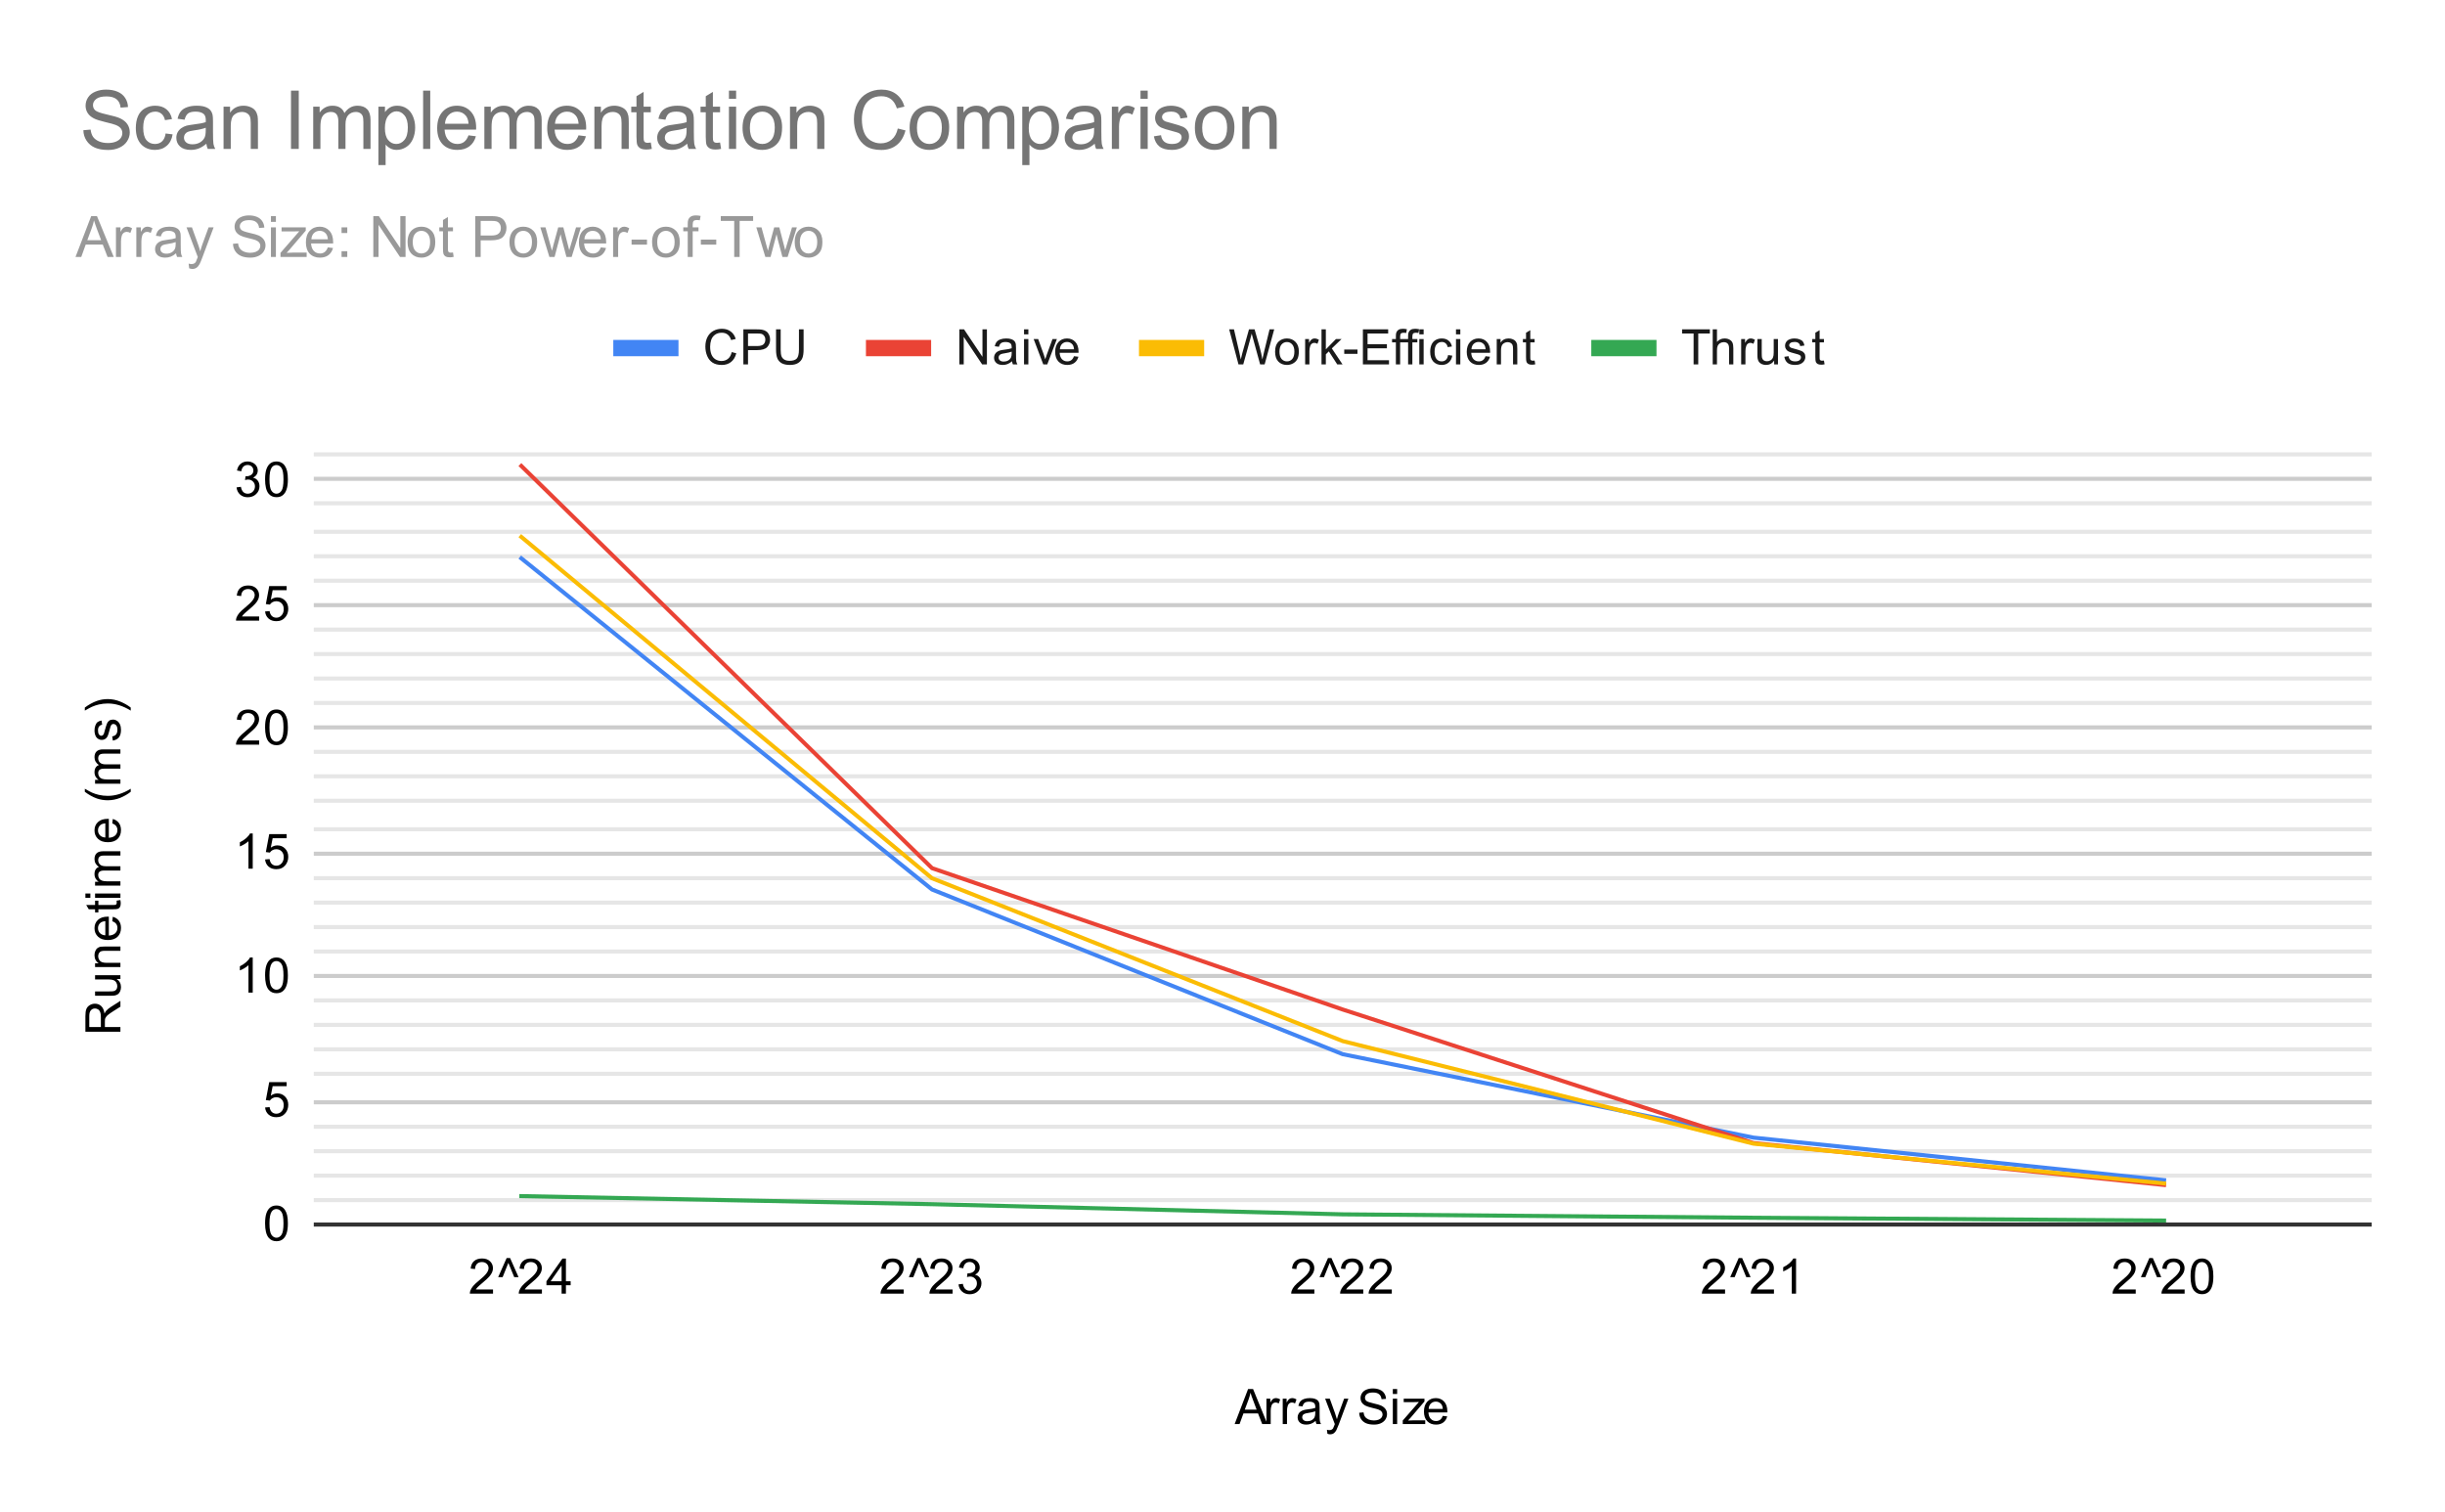 <svg version="1.1" viewBox="0.0 0.0 600.0 371.0" fill="none" stroke="none" stroke-linecap="square" stroke-miterlimit="10" width="600" height="371" xmlns:xlink="http://www.w3.org/1999/xlink" xmlns="http://www.w3.org/2000/svg"><path fill="#ffffff" d="M0 0L600.0 0L600.0 371.0L0 371.0L0 0Z" fill-rule="nonzero"/><path stroke="#333333" stroke-width="1.0" stroke-linecap="butt" d="M77.5 300.5L581.5 300.5" fill-rule="nonzero"/><path stroke="#cccccc" stroke-width="1.0" stroke-linecap="butt" d="M77.5 270.5L581.5 270.5" fill-rule="nonzero"/><path stroke="#cccccc" stroke-width="1.0" stroke-linecap="butt" d="M77.5 239.5L581.5 239.5" fill-rule="nonzero"/><path stroke="#cccccc" stroke-width="1.0" stroke-linecap="butt" d="M77.5 209.5L581.5 209.5" fill-rule="nonzero"/><path stroke="#cccccc" stroke-width="1.0" stroke-linecap="butt" d="M77.5 178.5L581.5 178.5" fill-rule="nonzero"/><path stroke="#cccccc" stroke-width="1.0" stroke-linecap="butt" d="M77.5 148.5L581.5 148.5" fill-rule="nonzero"/><path stroke="#cccccc" stroke-width="1.0" stroke-linecap="butt" d="M77.5 117.5L581.5 117.5" fill-rule="nonzero"/><path stroke="#e6e6e6" stroke-width="1.0" stroke-linecap="butt" d="M77.5 294.5L581.5 294.5" fill-rule="nonzero"/><path stroke="#e6e6e6" stroke-width="1.0" stroke-linecap="butt" d="M77.5 288.5L581.5 288.5" fill-rule="nonzero"/><path stroke="#e6e6e6" stroke-width="1.0" stroke-linecap="butt" d="M77.5 282.5L581.5 282.5" fill-rule="nonzero"/><path stroke="#e6e6e6" stroke-width="1.0" stroke-linecap="butt" d="M77.5 276.5L581.5 276.5" fill-rule="nonzero"/><path stroke="#e6e6e6" stroke-width="1.0" stroke-linecap="butt" d="M77.5 263.5L581.5 263.5" fill-rule="nonzero"/><path stroke="#e6e6e6" stroke-width="1.0" stroke-linecap="butt" d="M77.5 257.5L581.5 257.5" fill-rule="nonzero"/><path stroke="#e6e6e6" stroke-width="1.0" stroke-linecap="butt" d="M77.5 251.5L581.5 251.5" fill-rule="nonzero"/><path stroke="#e6e6e6" stroke-width="1.0" stroke-linecap="butt" d="M77.5 245.5L581.5 245.5" fill-rule="nonzero"/><path stroke="#e6e6e6" stroke-width="1.0" stroke-linecap="butt" d="M77.5 233.5L581.5 233.5" fill-rule="nonzero"/><path stroke="#e6e6e6" stroke-width="1.0" stroke-linecap="butt" d="M77.5 227.5L581.5 227.5" fill-rule="nonzero"/><path stroke="#e6e6e6" stroke-width="1.0" stroke-linecap="butt" d="M77.5 221.5L581.5 221.5" fill-rule="nonzero"/><path stroke="#e6e6e6" stroke-width="1.0" stroke-linecap="butt" d="M77.5 215.5L581.5 215.5" fill-rule="nonzero"/><path stroke="#e6e6e6" stroke-width="1.0" stroke-linecap="butt" d="M77.5 203.5L581.5 203.5" fill-rule="nonzero"/><path stroke="#e6e6e6" stroke-width="1.0" stroke-linecap="butt" d="M77.5 196.5L581.5 196.5" fill-rule="nonzero"/><path stroke="#e6e6e6" stroke-width="1.0" stroke-linecap="butt" d="M77.5 190.5L581.5 190.5" fill-rule="nonzero"/><path stroke="#e6e6e6" stroke-width="1.0" stroke-linecap="butt" d="M77.5 184.5L581.5 184.5" fill-rule="nonzero"/><path stroke="#e6e6e6" stroke-width="1.0" stroke-linecap="butt" d="M77.5 172.5L581.5 172.5" fill-rule="nonzero"/><path stroke="#e6e6e6" stroke-width="1.0" stroke-linecap="butt" d="M77.5 166.5L581.5 166.5" fill-rule="nonzero"/><path stroke="#e6e6e6" stroke-width="1.0" stroke-linecap="butt" d="M77.5 160.5L581.5 160.5" fill-rule="nonzero"/><path stroke="#e6e6e6" stroke-width="1.0" stroke-linecap="butt" d="M77.5 154.5L581.5 154.5" fill-rule="nonzero"/><path stroke="#e6e6e6" stroke-width="1.0" stroke-linecap="butt" d="M77.5 142.5L581.5 142.5" fill-rule="nonzero"/><path stroke="#e6e6e6" stroke-width="1.0" stroke-linecap="butt" d="M77.5 136.5L581.5 136.5" fill-rule="nonzero"/><path stroke="#e6e6e6" stroke-width="1.0" stroke-linecap="butt" d="M77.5 130.5L581.5 130.5" fill-rule="nonzero"/><path stroke="#e6e6e6" stroke-width="1.0" stroke-linecap="butt" d="M77.5 123.5L581.5 123.5" fill-rule="nonzero"/><path stroke="#e6e6e6" stroke-width="1.0" stroke-linecap="butt" d="M77.5 111.5L581.5 111.5" fill-rule="nonzero"/><clipPath id="id_0"><path d="M77.55 111.783L581.45 111.783L581.45 300.45L77.55 300.45L77.55 111.783Z" clip-rule="nonzero"/></clipPath><path stroke="#4285f4" stroke-width="1.0" stroke-linecap="butt" clip-path="url(#id_0)" d="M127.94 137.021L228.72 218.278L329.5 258.697L430.28 279.17L531.06 289.597" fill-rule="nonzero"/><path stroke="#ea4335" stroke-width="1.0" stroke-linecap="butt" clip-path="url(#id_0)" d="M127.94 114.35L228.72 213.04L329.5 247.732L430.28 280.507L531.06 290.778" fill-rule="nonzero"/><path stroke="#fbbc04" stroke-width="1.0" stroke-linecap="butt" clip-path="url(#id_0)" d="M127.94 131.765L228.72 215.526L329.5 255.483L430.28 280.644L531.06 290.399" fill-rule="nonzero"/><path stroke="#34a853" stroke-width="1.0" stroke-linecap="butt" clip-path="url(#id_0)" d="M127.94 293.522L228.72 295.503L329.5 297.995L430.28 298.83L531.06 299.519" fill-rule="nonzero"/><path fill="#000000" fill-opacity="0.0" clip-path="url(#id_0)" d="M130.94 137.021C130.94 138.678 129.597 140.021 127.94 140.021C126.283 140.021 124.94 138.678 124.94 137.021C124.94 135.365 126.283 134.021 127.94 134.021C129.597 134.021 130.94 135.365 130.94 137.021Z" fill-rule="nonzero"/><path fill="#000000" fill-opacity="0.0" clip-path="url(#id_0)" d="M231.72 218.278C231.72 219.935 230.377 221.278 228.72 221.278C227.063 221.278 225.72 219.935 225.72 218.278C225.72 216.621 227.063 215.278 228.72 215.278C230.377 215.278 231.72 216.621 231.72 218.278Z" fill-rule="nonzero"/><path fill="#000000" fill-opacity="0.0" clip-path="url(#id_0)" d="M332.5 258.697C332.5 260.354 331.157 261.697 329.5 261.697C327.843 261.697 326.5 260.354 326.5 258.697C326.5 257.04 327.843 255.697 329.5 255.697C331.157 255.697 332.5 257.04 332.5 258.697Z" fill-rule="nonzero"/><path fill="#000000" fill-opacity="0.0" clip-path="url(#id_0)" d="M433.28 279.17C433.28 280.827 431.937 282.17 430.28 282.17C428.623 282.17 427.28 280.827 427.28 279.17C427.28 277.513 428.623 276.17 430.28 276.17C431.937 276.17 433.28 277.513 433.28 279.17Z" fill-rule="nonzero"/><path fill="#000000" fill-opacity="0.0" clip-path="url(#id_0)" d="M534.06 289.597C534.06 291.254 532.717 292.597 531.06 292.597C529.403 292.597 528.06 291.254 528.06 289.597C528.06 287.941 529.403 286.597 531.06 286.597C532.717 286.597 534.06 287.941 534.06 289.597Z" fill-rule="nonzero"/><path fill="#000000" fill-opacity="0.0" clip-path="url(#id_0)" d="M130.94 114.35C130.94 116.007 129.597 117.35 127.94 117.35C126.283 117.35 124.94 116.007 124.94 114.35C124.94 112.693 126.283 111.35 127.94 111.35C129.597 111.35 130.94 112.693 130.94 114.35Z" fill-rule="nonzero"/><path fill="#000000" fill-opacity="0.0" clip-path="url(#id_0)" d="M231.72 213.04C231.72 214.697 230.377 216.04 228.72 216.04C227.063 216.04 225.72 214.697 225.72 213.04C225.72 211.383 227.063 210.04 228.72 210.04C230.377 210.04 231.72 211.383 231.72 213.04Z" fill-rule="nonzero"/><path fill="#000000" fill-opacity="0.0" clip-path="url(#id_0)" d="M332.5 247.732C332.5 249.389 331.157 250.732 329.5 250.732C327.843 250.732 326.5 249.389 326.5 247.732C326.5 246.075 327.843 244.732 329.5 244.732C331.157 244.732 332.5 246.075 332.5 247.732Z" fill-rule="nonzero"/><path fill="#000000" fill-opacity="0.0" clip-path="url(#id_0)" d="M433.28 280.507C433.28 282.164 431.937 283.507 430.28 283.507C428.623 283.507 427.28 282.164 427.28 280.507C427.28 278.85 428.623 277.507 430.28 277.507C431.937 277.507 433.28 278.85 433.28 280.507Z" fill-rule="nonzero"/><path fill="#000000" fill-opacity="0.0" clip-path="url(#id_0)" d="M534.06 290.778C534.06 292.435 532.717 293.778 531.06 293.778C529.403 293.778 528.06 292.435 528.06 290.778C528.06 289.121 529.403 287.778 531.06 287.778C532.717 287.778 534.06 289.121 534.06 290.778Z" fill-rule="nonzero"/><path fill="#000000" fill-opacity="0.0" clip-path="url(#id_0)" d="M130.94 131.765C130.94 133.422 129.597 134.765 127.94 134.765C126.283 134.765 124.94 133.422 124.94 131.765C124.94 130.108 126.283 128.765 127.94 128.765C129.597 128.765 130.94 130.108 130.94 131.765Z" fill-rule="nonzero"/><path fill="#000000" fill-opacity="0.0" clip-path="url(#id_0)" d="M231.72 215.526C231.72 217.183 230.377 218.526 228.72 218.526C227.063 218.526 225.72 217.183 225.72 215.526C225.72 213.869 227.063 212.526 228.72 212.526C230.377 212.526 231.72 213.869 231.72 215.526Z" fill-rule="nonzero"/><path fill="#000000" fill-opacity="0.0" clip-path="url(#id_0)" d="M332.5 255.483C332.5 257.14 331.157 258.483 329.5 258.483C327.843 258.483 326.5 257.14 326.5 255.483C326.5 253.826 327.843 252.483 329.5 252.483C331.157 252.483 332.5 253.826 332.5 255.483Z" fill-rule="nonzero"/><path fill="#000000" fill-opacity="0.0" clip-path="url(#id_0)" d="M433.28 280.644C433.28 282.301 431.937 283.644 430.28 283.644C428.623 283.644 427.28 282.301 427.28 280.644C427.28 278.988 428.623 277.644 430.28 277.644C431.937 277.644 433.28 278.988 433.28 280.644Z" fill-rule="nonzero"/><path fill="#000000" fill-opacity="0.0" clip-path="url(#id_0)" d="M534.06 290.399C534.06 292.056 532.717 293.399 531.06 293.399C529.403 293.399 528.06 292.056 528.06 290.399C528.06 288.742 529.403 287.399 531.06 287.399C532.717 287.399 534.06 288.742 534.06 290.399Z" fill-rule="nonzero"/><path fill="#000000" fill-opacity="0.0" clip-path="url(#id_0)" d="M130.94 293.522C130.94 295.179 129.597 296.522 127.94 296.522C126.283 296.522 124.94 295.179 124.94 293.522C124.94 291.865 126.283 290.522 127.94 290.522C129.597 290.522 130.94 291.865 130.94 293.522Z" fill-rule="nonzero"/><path fill="#000000" fill-opacity="0.0" clip-path="url(#id_0)" d="M231.72 295.503C231.72 297.16 230.377 298.503 228.72 298.503C227.063 298.503 225.72 297.16 225.72 295.503C225.72 293.846 227.063 292.503 228.72 292.503C230.377 292.503 231.72 293.846 231.72 295.503Z" fill-rule="nonzero"/><path fill="#000000" fill-opacity="0.0" clip-path="url(#id_0)" d="M332.5 297.995C332.5 299.651 331.157 300.995 329.5 300.995C327.843 300.995 326.5 299.651 326.5 297.995C326.5 296.338 327.843 294.995 329.5 294.995C331.157 294.995 332.5 296.338 332.5 297.995Z" fill-rule="nonzero"/><path fill="#000000" fill-opacity="0.0" clip-path="url(#id_0)" d="M433.28 298.83C433.28 300.486 431.937 301.83 430.28 301.83C428.623 301.83 427.28 300.486 427.28 298.83C427.28 297.173 428.623 295.83 430.28 295.83C431.937 295.83 433.28 297.173 433.28 298.83Z" fill-rule="nonzero"/><path fill="#000000" fill-opacity="0.0" clip-path="url(#id_0)" d="M534.06 299.519C534.06 301.176 532.717 302.519 531.06 302.519C529.403 302.519 528.06 301.176 528.06 299.519C528.06 297.862 529.403 296.519 531.06 296.519C532.717 296.519 534.06 297.862 534.06 299.519Z" fill-rule="nonzero"/><path fill="#000000" d="M302.984 349.45L306.281 340.856L307.5 340.856L311.016 349.45L309.734 349.45L308.719 346.841L305.141 346.841L304.188 349.45L302.984 349.45ZM305.469 345.919L308.375 345.919L307.484 343.544Q307.062 342.466 306.875 341.762Q306.703 342.591 306.406 343.403L305.469 345.919ZM310.781 349.45L310.781 343.231L311.734 343.231L311.734 344.169Q312.094 343.512 312.391 343.309Q312.703 343.091 313.078 343.091Q313.609 343.091 314.156 343.419L313.797 344.403Q313.406 344.169 313.031 344.169Q312.672 344.169 312.391 344.387Q312.125 344.591 312.016 344.966Q311.828 345.528 311.828 346.184L311.828 349.45L310.781 349.45ZM314.781 349.45L314.781 343.231L315.734 343.231L315.734 344.169Q316.094 343.512 316.391 343.309Q316.703 343.091 317.078 343.091Q317.609 343.091 318.156 343.419L317.797 344.403Q317.406 344.169 317.031 344.169Q316.672 344.169 316.391 344.387Q316.125 344.591 316.016 344.966Q315.828 345.528 315.828 346.184L315.828 349.45L314.781 349.45ZM322.859 348.684Q322.266 349.184 321.719 349.387Q321.188 349.591 320.562 349.591Q319.531 349.591 318.984 349.091Q318.438 348.591 318.438 347.809Q318.438 347.356 318.641 346.981Q318.844 346.591 319.188 346.372Q319.531 346.137 319.953 346.028Q320.25 345.934 320.891 345.856Q322.156 345.716 322.766 345.497Q322.766 345.278 322.766 345.231Q322.766 344.575 322.469 344.309Q322.062 343.966 321.266 343.966Q320.531 343.966 320.172 344.231Q319.812 344.481 319.641 345.137L318.609 344.997Q318.75 344.341 319.078 343.934Q319.406 343.528 320.016 343.309Q320.625 343.091 321.422 343.091Q322.219 343.091 322.719 343.278Q323.219 343.466 323.453 343.747Q323.688 344.028 323.781 344.466Q323.828 344.731 323.828 345.434L323.828 346.841Q323.828 348.309 323.891 348.7Q323.969 349.091 324.172 349.45L323.062 349.45Q322.906 349.122 322.859 348.684ZM322.766 346.325Q322.188 346.559 321.047 346.731Q320.391 346.825 320.125 346.95Q319.859 347.059 319.703 347.278Q319.562 347.497 319.562 347.778Q319.562 348.2 319.875 348.481Q320.203 348.762 320.812 348.762Q321.422 348.762 321.891 348.497Q322.375 348.231 322.594 347.762Q322.766 347.403 322.766 346.716L322.766 346.325ZM325.75 351.841L325.625 350.856Q325.969 350.95 326.234 350.95Q326.578 350.95 326.781 350.825Q327.0 350.716 327.141 350.512Q327.234 350.341 327.469 349.716Q327.484 349.637 327.562 349.466L325.188 343.231L326.328 343.231L327.625 346.825Q327.875 347.512 328.078 348.278Q328.266 347.544 328.516 346.856L329.844 343.231L330.891 343.231L328.531 349.559Q328.141 350.575 327.938 350.966Q327.656 351.497 327.281 351.731Q326.922 351.981 326.422 351.981Q326.125 351.981 325.75 351.841ZM333.547 346.684L334.609 346.591Q334.688 347.247 334.969 347.653Q335.25 348.059 335.828 348.325Q336.422 348.575 337.156 348.575Q337.797 348.575 338.297 348.387Q338.797 348.184 339.031 347.856Q339.281 347.512 339.281 347.122Q339.281 346.716 339.047 346.419Q338.812 346.106 338.281 345.903Q337.922 345.762 336.734 345.481Q335.562 345.2 335.094 344.95Q334.469 344.622 334.172 344.153Q333.875 343.669 333.875 343.075Q333.875 342.434 334.234 341.872Q334.609 341.294 335.312 341.012Q336.031 340.716 336.891 340.716Q337.844 340.716 338.578 341.028Q339.312 341.325 339.703 341.934Q340.094 342.528 340.125 343.278L339.031 343.356Q338.938 342.544 338.422 342.137Q337.922 341.716 336.938 341.716Q335.906 341.716 335.438 342.091Q334.969 342.466 334.969 342.997Q334.969 343.466 335.297 343.762Q335.625 344.059 337.0 344.372Q338.391 344.684 338.906 344.919Q339.656 345.278 340.016 345.809Q340.375 346.325 340.375 347.028Q340.375 347.716 339.984 348.325Q339.594 348.919 338.859 349.262Q338.125 349.591 337.203 349.591Q336.031 349.591 335.234 349.262Q334.453 348.919 334.0 348.231Q333.562 347.544 333.547 346.684ZM341.797 342.075L341.797 340.856L342.859 340.856L342.859 342.075L341.797 342.075ZM341.797 349.45L341.797 343.231L342.859 343.231L342.859 349.45L341.797 349.45ZM344.234 349.45L344.234 348.591L348.203 344.044Q347.516 344.075 347.0 344.075L344.469 344.075L344.469 343.231L349.562 343.231L349.562 343.919L346.188 347.872L345.531 348.591Q346.25 348.544 346.859 348.544L349.75 348.544L349.75 349.45L344.234 349.45ZM354.047 347.45L355.141 347.575Q354.891 348.528 354.188 349.059Q353.484 349.591 352.406 349.591Q351.047 349.591 350.234 348.747Q349.438 347.903 349.438 346.387Q349.438 344.825 350.25 343.966Q351.062 343.091 352.344 343.091Q353.594 343.091 354.375 343.934Q355.172 344.778 355.172 346.325Q355.172 346.419 355.172 346.606L350.531 346.606Q350.594 347.637 351.109 348.184Q351.625 348.716 352.406 348.716Q352.984 348.716 353.391 348.419Q353.812 348.106 354.047 347.45ZM350.594 345.747L354.062 345.747Q354.0 344.95 353.672 344.559Q353.156 343.95 352.359 343.95Q351.625 343.95 351.125 344.434Q350.641 344.919 350.594 345.747Z" fill-rule="nonzero"/><path fill="#000000" d="M29.55 253.179L20.956 253.179L20.956 249.367Q20.956 248.21 21.191 247.617Q21.425 247.023 22.019 246.664Q22.597 246.304 23.3 246.304Q24.222 246.304 24.847 246.898Q25.472 247.492 25.644 248.726Q25.863 248.273 26.066 248.039Q26.519 247.539 27.206 247.101L29.55 245.601L29.55 247.039L27.769 248.164Q26.988 248.664 26.581 248.992Q26.175 249.304 26.019 249.57Q25.847 249.82 25.769 250.085Q25.738 250.273 25.738 250.71L25.738 252.039L29.55 252.039L29.55 253.179ZM24.753 252.039L24.753 249.585Q24.753 248.82 24.597 248.382Q24.425 247.929 24.081 247.71Q23.722 247.476 23.3 247.476Q22.691 247.476 22.3 247.929Q21.909 248.367 21.909 249.32L21.909 252.039L24.753 252.039ZM29.55 240.242L28.628 240.242Q29.691 240.976 29.691 242.226Q29.691 242.773 29.488 243.257Q29.269 243.726 28.956 243.96Q28.628 244.195 28.159 244.289Q27.863 244.351 27.175 244.351L23.331 244.351L23.331 243.289L26.784 243.289Q27.597 243.289 27.894 243.226Q28.3 243.132 28.55 242.82Q28.784 242.492 28.784 242.007Q28.784 241.539 28.55 241.132Q28.3 240.71 27.878 240.539Q27.456 240.351 26.659 240.351L23.331 240.351L23.331 239.304L29.55 239.304L29.55 240.242ZM29.55 237.32L23.331 237.32L23.331 236.382L24.206 236.382Q23.191 235.695 23.191 234.398Q23.191 233.835 23.394 233.367Q23.597 232.882 23.925 232.648Q24.253 232.414 24.691 232.32Q24.988 232.273 25.722 232.273L29.55 232.273L29.55 233.32L25.769 233.32Q25.113 233.32 24.8 233.445Q24.488 233.57 24.3 233.882Q24.097 234.195 24.097 234.617Q24.097 235.289 24.534 235.789Q24.956 236.273 26.144 236.273L29.55 236.273L29.55 237.32ZM27.55 226.07L27.675 224.976Q28.628 225.226 29.159 225.929Q29.691 226.632 29.691 227.71Q29.691 229.07 28.847 229.882Q28.003 230.679 26.488 230.679Q24.925 230.679 24.066 229.867Q23.191 229.054 23.191 227.773Q23.191 226.523 24.034 225.742Q24.878 224.945 26.425 224.945Q26.519 224.945 26.706 224.945L26.706 229.585Q27.738 229.523 28.284 229.007Q28.816 228.492 28.816 227.71Q28.816 227.132 28.519 226.726Q28.206 226.304 27.55 226.07ZM25.847 229.523L25.847 226.054Q25.05 226.117 24.659 226.445Q24.05 226.96 24.05 227.757Q24.05 228.492 24.534 228.992Q25.019 229.476 25.847 229.523ZM28.613 221.023L29.534 220.867Q29.628 221.32 29.628 221.664Q29.628 222.242 29.456 222.554Q29.269 222.867 28.972 223.007Q28.675 223.132 27.722 223.132L24.144 223.132L24.144 223.898L23.331 223.898L23.331 223.132L21.784 223.132L21.159 222.085L23.331 222.085L23.331 221.023L24.144 221.023L24.144 222.085L27.784 222.085Q28.238 222.085 28.363 222.039Q28.488 221.976 28.566 221.851Q28.644 221.726 28.644 221.492Q28.644 221.304 28.613 221.023ZM22.175 220.32L20.956 220.32L20.956 219.257L22.175 219.257L22.175 220.32ZM29.55 220.32L23.331 220.32L23.331 219.257L29.55 219.257L29.55 220.32ZM29.55 217.32L23.331 217.32L23.331 216.382L24.206 216.382Q23.738 216.085 23.472 215.601Q23.191 215.117 23.191 214.492Q23.191 213.804 23.472 213.367Q23.753 212.914 24.269 212.742Q23.191 211.992 23.191 210.82Q23.191 209.882 23.706 209.398Q24.206 208.898 25.284 208.898L29.55 208.898L29.55 209.945L25.628 209.945Q25.003 209.945 24.722 210.054Q24.441 210.148 24.269 210.414Q24.097 210.679 24.097 211.054Q24.097 211.71 24.534 212.148Q24.972 212.57 25.941 212.57L29.55 212.57L29.55 213.632L25.503 213.632Q24.8 213.632 24.456 213.898Q24.097 214.148 24.097 214.726Q24.097 215.179 24.331 215.554Q24.566 215.929 25.019 216.101Q25.472 216.273 26.316 216.273L29.55 216.273L29.55 217.32ZM27.55 202.07L27.675 200.976Q28.628 201.226 29.159 201.929Q29.691 202.632 29.691 203.71Q29.691 205.07 28.847 205.882Q28.003 206.679 26.488 206.679Q24.925 206.679 24.066 205.867Q23.191 205.054 23.191 203.773Q23.191 202.523 24.034 201.742Q24.878 200.945 26.425 200.945Q26.519 200.945 26.706 200.945L26.706 205.585Q27.738 205.523 28.284 205.007Q28.816 204.492 28.816 203.71Q28.816 203.132 28.519 202.726Q28.206 202.304 27.55 202.07ZM25.847 205.523L25.847 202.054Q25.05 202.117 24.659 202.445Q24.05 202.96 24.05 203.757Q24.05 204.492 24.534 204.992Q25.019 205.476 25.847 205.523ZM32.081 194.304Q30.972 195.179 29.503 195.789Q28.019 196.382 26.441 196.382Q25.05 196.382 23.769 195.945Q22.284 195.414 20.816 194.304L20.816 193.554Q22.034 194.257 22.55 194.492Q23.363 194.851 24.238 195.054Q25.331 195.304 26.441 195.304Q29.269 195.304 32.081 193.554L32.081 194.304ZM29.55 192.32L23.331 192.32L23.331 191.382L24.206 191.382Q23.738 191.085 23.472 190.601Q23.191 190.117 23.191 189.492Q23.191 188.804 23.472 188.367Q23.753 187.914 24.269 187.742Q23.191 186.992 23.191 185.82Q23.191 184.882 23.706 184.398Q24.206 183.898 25.284 183.898L29.55 183.898L29.55 184.945L25.628 184.945Q25.003 184.945 24.722 185.054Q24.441 185.148 24.269 185.414Q24.097 185.679 24.097 186.054Q24.097 186.71 24.534 187.148Q24.972 187.57 25.941 187.57L29.55 187.57L29.55 188.632L25.503 188.632Q24.8 188.632 24.456 188.898Q24.097 189.148 24.097 189.726Q24.097 190.179 24.331 190.554Q24.566 190.929 25.019 191.101Q25.472 191.273 26.316 191.273L29.55 191.273L29.55 192.32ZM27.691 181.742L27.534 180.71Q28.159 180.617 28.488 180.226Q28.816 179.82 28.816 179.085Q28.816 178.367 28.534 178.023Q28.238 177.664 27.831 177.664Q27.472 177.664 27.269 177.976Q27.128 178.195 26.909 179.054Q26.613 180.21 26.409 180.664Q26.191 181.101 25.816 181.335Q25.441 181.57 24.972 181.57Q24.566 181.57 24.206 181.382Q23.847 181.195 23.613 180.867Q23.441 180.617 23.316 180.195Q23.191 179.773 23.191 179.273Q23.191 178.554 23.409 178.007Q23.613 177.445 23.972 177.179Q24.331 176.914 24.925 176.82L25.066 177.851Q24.597 177.914 24.331 178.257Q24.05 178.585 24.05 179.21Q24.05 179.929 24.3 180.242Q24.534 180.554 24.863 180.554Q25.066 180.554 25.222 180.429Q25.394 180.289 25.503 180.023Q25.566 179.867 25.769 179.085Q26.081 177.96 26.269 177.523Q26.456 177.085 26.816 176.835Q27.175 176.585 27.722 176.585Q28.253 176.585 28.722 176.898Q29.175 177.195 29.441 177.773Q29.691 178.351 29.691 179.085Q29.691 180.304 29.191 180.945Q28.675 181.57 27.691 181.742ZM32.081 173.632L32.081 174.382Q29.269 172.632 26.441 172.632Q25.347 172.632 24.253 172.882Q23.378 173.085 22.566 173.445Q22.05 173.679 20.816 174.382L20.816 173.632Q22.284 172.539 23.769 172.007Q25.05 171.554 26.441 171.554Q28.019 171.554 29.503 172.164Q30.972 172.773 32.081 173.632Z" fill-rule="nonzero"/><path fill="#000000" d="M65.05 300.216Q65.05 298.684 65.362 297.762Q65.675 296.825 66.284 296.325Q66.909 295.825 67.847 295.825Q68.534 295.825 69.05 296.106Q69.581 296.387 69.925 296.919Q70.269 297.434 70.456 298.184Q70.644 298.934 70.644 300.216Q70.644 301.731 70.331 302.653Q70.034 303.575 69.409 304.091Q68.8 304.591 67.847 304.591Q66.612 304.591 65.894 303.7Q65.05 302.637 65.05 300.216ZM66.128 300.216Q66.128 302.325 66.628 303.028Q67.128 303.731 67.847 303.731Q68.581 303.731 69.066 303.028Q69.566 302.325 69.566 300.216Q69.566 298.091 69.066 297.403Q68.581 296.7 67.831 296.7Q67.112 296.7 66.675 297.309Q66.128 298.091 66.128 300.216Z" fill-rule="nonzero"/><path fill="#000000" d="M65.05 271.77L66.159 271.676Q66.284 272.489 66.722 272.895Q67.175 273.301 67.816 273.301Q68.566 273.301 69.097 272.723Q69.628 272.145 69.628 271.207Q69.628 270.301 69.112 269.786Q68.612 269.254 67.784 269.254Q67.284 269.254 66.862 269.489Q66.456 269.723 66.222 270.082L65.237 269.957L66.066 265.551L70.347 265.551L70.347 266.551L66.909 266.551L66.456 268.864Q67.222 268.317 68.066 268.317Q69.191 268.317 69.956 269.098Q70.737 269.879 70.737 271.114Q70.737 272.27 70.066 273.129Q69.237 274.161 67.816 274.161Q66.644 274.161 65.894 273.504Q65.159 272.848 65.05 271.77Z" fill-rule="nonzero"/><path fill="#000000" d="M62.019 243.59L60.972 243.59L60.972 236.871Q60.581 237.23 59.956 237.605Q59.347 237.965 58.862 238.137L58.862 237.121Q59.737 236.699 60.394 236.121Q61.066 235.527 61.347 234.965L62.019 234.965L62.019 243.59ZM65.05 239.355Q65.05 237.824 65.362 236.902Q65.675 235.965 66.284 235.465Q66.909 234.965 67.847 234.965Q68.534 234.965 69.05 235.246Q69.581 235.527 69.925 236.059Q70.269 236.574 70.456 237.324Q70.644 238.074 70.644 239.355Q70.644 240.871 70.331 241.793Q70.034 242.715 69.409 243.23Q68.8 243.73 67.847 243.73Q66.612 243.73 65.894 242.84Q65.05 241.777 65.05 239.355ZM66.128 239.355Q66.128 241.465 66.628 242.168Q67.128 242.871 67.847 242.871Q68.581 242.871 69.066 242.168Q69.566 241.465 69.566 239.355Q69.566 237.23 69.066 236.543Q68.581 235.84 67.831 235.84Q67.112 235.84 66.675 236.449Q66.128 237.23 66.128 239.355Z" fill-rule="nonzero"/><path fill="#000000" d="M62.019 213.16L60.972 213.16L60.972 206.441Q60.581 206.8 59.956 207.175Q59.347 207.535 58.862 207.707L58.862 206.691Q59.737 206.269 60.394 205.691Q61.066 205.097 61.347 204.535L62.019 204.535L62.019 213.16ZM65.05 210.91L66.159 210.816Q66.284 211.628 66.722 212.035Q67.175 212.441 67.816 212.441Q68.566 212.441 69.097 211.863Q69.628 211.285 69.628 210.347Q69.628 209.441 69.112 208.925Q68.612 208.394 67.784 208.394Q67.284 208.394 66.862 208.628Q66.456 208.863 66.222 209.222L65.237 209.097L66.066 204.691L70.347 204.691L70.347 205.691L66.909 205.691L66.456 208.003Q67.222 207.457 68.066 207.457Q69.191 207.457 69.956 208.238Q70.737 209.019 70.737 210.253Q70.737 211.41 70.066 212.269Q69.237 213.3 67.816 213.3Q66.644 213.3 65.894 212.644Q65.159 211.988 65.05 210.91Z" fill-rule="nonzero"/><path fill="#000000" d="M63.597 181.714L63.597 182.73L57.909 182.73Q57.909 182.355 58.034 181.995Q58.253 181.417 58.722 180.855Q59.206 180.292 60.112 179.558Q61.519 178.401 62.003 177.73Q62.503 177.058 62.503 176.464Q62.503 175.839 62.05 175.417Q61.597 174.98 60.878 174.98Q60.112 174.98 59.659 175.433Q59.206 175.886 59.191 176.698L58.112 176.589Q58.222 175.37 58.941 174.745Q59.675 174.105 60.909 174.105Q62.144 174.105 62.862 174.792Q63.581 175.48 63.581 176.495Q63.581 177.011 63.362 177.511Q63.159 177.995 62.659 178.558Q62.175 179.105 61.05 180.058Q60.097 180.855 59.816 181.151Q59.55 181.433 59.378 181.714L63.597 181.714ZM65.05 178.495Q65.05 176.964 65.362 176.042Q65.675 175.105 66.284 174.605Q66.909 174.105 67.847 174.105Q68.534 174.105 69.05 174.386Q69.581 174.667 69.925 175.198Q70.269 175.714 70.456 176.464Q70.644 177.214 70.644 178.495Q70.644 180.011 70.331 180.933Q70.034 181.855 69.409 182.37Q68.8 182.87 67.847 182.87Q66.612 182.87 65.894 181.98Q65.05 180.917 65.05 178.495ZM66.128 178.495Q66.128 180.605 66.628 181.308Q67.128 182.011 67.847 182.011Q68.581 182.011 69.066 181.308Q69.566 180.605 69.566 178.495Q69.566 176.37 69.066 175.683Q68.581 174.98 67.831 174.98Q67.112 174.98 66.675 175.589Q66.128 176.37 66.128 178.495Z" fill-rule="nonzero"/><path fill="#000000" d="M63.597 151.284L63.597 152.299L57.909 152.299Q57.909 151.924 58.034 151.565Q58.253 150.987 58.722 150.424Q59.206 149.862 60.112 149.128Q61.519 147.971 62.003 147.299Q62.503 146.628 62.503 146.034Q62.503 145.409 62.05 144.987Q61.597 144.549 60.878 144.549Q60.112 144.549 59.659 145.003Q59.206 145.456 59.191 146.268L58.112 146.159Q58.222 144.94 58.941 144.315Q59.675 143.674 60.909 143.674Q62.144 143.674 62.862 144.362Q63.581 145.049 63.581 146.065Q63.581 146.581 63.362 147.081Q63.159 147.565 62.659 148.128Q62.175 148.674 61.05 149.628Q60.097 150.424 59.816 150.721Q59.55 151.003 59.378 151.284L63.597 151.284ZM65.05 150.049L66.159 149.956Q66.284 150.768 66.722 151.174Q67.175 151.581 67.816 151.581Q68.566 151.581 69.097 151.003Q69.628 150.424 69.628 149.487Q69.628 148.581 69.112 148.065Q68.612 147.534 67.784 147.534Q67.284 147.534 66.862 147.768Q66.456 148.003 66.222 148.362L65.237 148.237L66.066 143.831L70.347 143.831L70.347 144.831L66.909 144.831L66.456 147.143Q67.222 146.596 68.066 146.596Q69.191 146.596 69.956 147.378Q70.737 148.159 70.737 149.393Q70.737 150.549 70.066 151.409Q69.237 152.44 67.816 152.44Q66.644 152.44 65.894 151.784Q65.159 151.128 65.05 150.049Z" fill-rule="nonzero"/><path fill="#000000" d="M58.05 119.604L59.112 119.463Q59.284 120.354 59.722 120.76Q60.159 121.151 60.784 121.151Q61.534 121.151 62.05 120.635Q62.566 120.119 62.566 119.354Q62.566 118.635 62.081 118.166Q61.612 117.682 60.878 117.682Q60.581 117.682 60.128 117.807L60.253 116.869Q60.362 116.885 60.425 116.885Q61.097 116.885 61.628 116.541Q62.175 116.182 62.175 115.447Q62.175 114.869 61.784 114.494Q61.394 114.104 60.769 114.104Q60.159 114.104 59.737 114.494Q59.331 114.885 59.222 115.651L58.159 115.463Q58.347 114.416 59.034 113.838Q59.722 113.244 60.737 113.244Q61.441 113.244 62.034 113.557Q62.628 113.854 62.941 114.369Q63.253 114.885 63.253 115.479Q63.253 116.026 62.956 116.494Q62.659 116.947 62.081 117.213Q62.831 117.385 63.253 117.947Q63.675 118.494 63.675 119.338Q63.675 120.463 62.847 121.244Q62.034 122.026 60.784 122.026Q59.659 122.026 58.909 121.354Q58.159 120.666 58.05 119.604ZM65.05 117.635Q65.05 116.104 65.362 115.182Q65.675 114.244 66.284 113.744Q66.909 113.244 67.847 113.244Q68.534 113.244 69.05 113.526Q69.581 113.807 69.925 114.338Q70.269 114.854 70.456 115.604Q70.644 116.354 70.644 117.635Q70.644 119.151 70.331 120.072Q70.034 120.994 69.409 121.51Q68.8 122.01 67.847 122.01Q66.612 122.01 65.894 121.119Q65.05 120.057 65.05 117.635ZM66.128 117.635Q66.128 119.744 66.628 120.447Q67.128 121.151 67.847 121.151Q68.581 121.151 69.066 120.447Q69.566 119.744 69.566 117.635Q69.566 115.51 69.066 114.822Q68.581 114.119 67.831 114.119Q67.112 114.119 66.675 114.729Q66.128 115.51 66.128 117.635Z" fill-rule="nonzero"/><path fill="#000000" d="M120.987 316.434L120.987 317.45L115.299 317.45Q115.299 317.075 115.424 316.716Q115.643 316.137 116.112 315.575Q116.596 315.012 117.502 314.278Q118.909 313.122 119.393 312.45Q119.893 311.778 119.893 311.184Q119.893 310.559 119.44 310.137Q118.987 309.7 118.268 309.7Q117.502 309.7 117.049 310.153Q116.596 310.606 116.581 311.419L115.502 311.309Q115.612 310.091 116.331 309.466Q117.065 308.825 118.299 308.825Q119.534 308.825 120.252 309.512Q120.971 310.2 120.971 311.216Q120.971 311.731 120.752 312.231Q120.549 312.716 120.049 313.278Q119.565 313.825 118.44 314.778Q117.487 315.575 117.206 315.872Q116.94 316.153 116.768 316.434L120.987 316.434ZM123.346 313.403L122.252 313.403L124.331 308.716L125.174 308.716L127.252 313.403L126.19 313.403L124.752 309.903L123.346 313.403ZM132.987 316.434L132.987 317.45L127.299 317.45Q127.299 317.075 127.424 316.716Q127.643 316.137 128.112 315.575Q128.596 315.012 129.502 314.278Q130.909 313.122 131.393 312.45Q131.893 311.778 131.893 311.184Q131.893 310.559 131.44 310.137Q130.987 309.7 130.268 309.7Q129.502 309.7 129.049 310.153Q128.596 310.606 128.581 311.419L127.502 311.309Q127.612 310.091 128.331 309.466Q129.065 308.825 130.299 308.825Q131.534 308.825 132.252 309.512Q132.971 310.2 132.971 311.216Q132.971 311.731 132.752 312.231Q132.549 312.716 132.049 313.278Q131.565 313.825 130.44 314.778Q129.487 315.575 129.206 315.872Q128.94 316.153 128.768 316.434L132.987 316.434ZM137.815 317.45L137.815 315.387L134.096 315.387L134.096 314.419L138.018 308.856L138.877 308.856L138.877 314.419L140.034 314.419L140.034 315.387L138.877 315.387L138.877 317.45L137.815 317.45ZM137.815 314.419L137.815 310.559L135.127 314.419L137.815 314.419Z" fill-rule="nonzero"/><path fill="#000000" d="M221.767 316.434L221.767 317.45L216.079 317.45Q216.079 317.075 216.204 316.716Q216.423 316.137 216.892 315.575Q217.376 315.012 218.282 314.278Q219.689 313.122 220.173 312.45Q220.673 311.778 220.673 311.184Q220.673 310.559 220.22 310.137Q219.767 309.7 219.048 309.7Q218.282 309.7 217.829 310.153Q217.376 310.606 217.361 311.419L216.282 311.309Q216.392 310.091 217.111 309.466Q217.845 308.825 219.079 308.825Q220.314 308.825 221.032 309.512Q221.751 310.2 221.751 311.216Q221.751 311.731 221.532 312.231Q221.329 312.716 220.829 313.278Q220.345 313.825 219.22 314.778Q218.267 315.575 217.986 315.872Q217.72 316.153 217.548 316.434L221.767 316.434ZM224.126 313.403L223.032 313.403L225.111 308.716L225.954 308.716L228.032 313.403L226.97 313.403L225.532 309.903L224.126 313.403ZM233.767 316.434L233.767 317.45L228.079 317.45Q228.079 317.075 228.204 316.716Q228.423 316.137 228.892 315.575Q229.376 315.012 230.282 314.278Q231.689 313.122 232.173 312.45Q232.673 311.778 232.673 311.184Q232.673 310.559 232.22 310.137Q231.767 309.7 231.048 309.7Q230.282 309.7 229.829 310.153Q229.376 310.606 229.361 311.419L228.282 311.309Q228.392 310.091 229.111 309.466Q229.845 308.825 231.079 308.825Q232.314 308.825 233.032 309.512Q233.751 310.2 233.751 311.216Q233.751 311.731 233.532 312.231Q233.329 312.716 232.829 313.278Q232.345 313.825 231.22 314.778Q230.267 315.575 229.986 315.872Q229.72 316.153 229.548 316.434L233.767 316.434ZM235.22 315.184L236.282 315.044Q236.454 315.934 236.892 316.341Q237.329 316.731 237.954 316.731Q238.704 316.731 239.22 316.216Q239.736 315.7 239.736 314.934Q239.736 314.216 239.251 313.747Q238.782 313.262 238.048 313.262Q237.751 313.262 237.298 313.387L237.423 312.45Q237.532 312.466 237.595 312.466Q238.267 312.466 238.798 312.122Q239.345 311.762 239.345 311.028Q239.345 310.45 238.954 310.075Q238.564 309.684 237.939 309.684Q237.329 309.684 236.907 310.075Q236.501 310.466 236.392 311.231L235.329 311.044Q235.517 309.997 236.204 309.419Q236.892 308.825 237.907 308.825Q238.611 308.825 239.204 309.137Q239.798 309.434 240.111 309.95Q240.423 310.466 240.423 311.059Q240.423 311.606 240.126 312.075Q239.829 312.528 239.251 312.794Q240.001 312.966 240.423 313.528Q240.845 314.075 240.845 314.919Q240.845 316.044 240.017 316.825Q239.204 317.606 237.954 317.606Q236.829 317.606 236.079 316.934Q235.329 316.247 235.22 315.184Z" fill-rule="nonzero"/><path fill="#000000" d="M322.547 316.434L322.547 317.45L316.859 317.45Q316.859 317.075 316.984 316.716Q317.203 316.137 317.672 315.575Q318.156 315.012 319.062 314.278Q320.469 313.122 320.953 312.45Q321.453 311.778 321.453 311.184Q321.453 310.559 321.0 310.137Q320.547 309.7 319.828 309.7Q319.062 309.7 318.609 310.153Q318.156 310.606 318.141 311.419L317.062 311.309Q317.172 310.091 317.891 309.466Q318.625 308.825 319.859 308.825Q321.094 308.825 321.812 309.512Q322.531 310.2 322.531 311.216Q322.531 311.731 322.312 312.231Q322.109 312.716 321.609 313.278Q321.125 313.825 320.0 314.778Q319.047 315.575 318.766 315.872Q318.5 316.153 318.328 316.434L322.547 316.434ZM324.906 313.403L323.812 313.403L325.891 308.716L326.734 308.716L328.812 313.403L327.75 313.403L326.312 309.903L324.906 313.403ZM334.547 316.434L334.547 317.45L328.859 317.45Q328.859 317.075 328.984 316.716Q329.203 316.137 329.672 315.575Q330.156 315.012 331.062 314.278Q332.469 313.122 332.953 312.45Q333.453 311.778 333.453 311.184Q333.453 310.559 333.0 310.137Q332.547 309.7 331.828 309.7Q331.062 309.7 330.609 310.153Q330.156 310.606 330.141 311.419L329.062 311.309Q329.172 310.091 329.891 309.466Q330.625 308.825 331.859 308.825Q333.094 308.825 333.812 309.512Q334.531 310.2 334.531 311.216Q334.531 311.731 334.312 312.231Q334.109 312.716 333.609 313.278Q333.125 313.825 332.0 314.778Q331.047 315.575 330.766 315.872Q330.5 316.153 330.328 316.434L334.547 316.434ZM341.547 316.434L341.547 317.45L335.859 317.45Q335.859 317.075 335.984 316.716Q336.203 316.137 336.672 315.575Q337.156 315.012 338.062 314.278Q339.469 313.122 339.953 312.45Q340.453 311.778 340.453 311.184Q340.453 310.559 340.0 310.137Q339.547 309.7 338.828 309.7Q338.062 309.7 337.609 310.153Q337.156 310.606 337.141 311.419L336.062 311.309Q336.172 310.091 336.891 309.466Q337.625 308.825 338.859 308.825Q340.094 308.825 340.812 309.512Q341.531 310.2 341.531 311.216Q341.531 311.731 341.312 312.231Q341.109 312.716 340.609 313.278Q340.125 313.825 339.0 314.778Q338.047 315.575 337.766 315.872Q337.5 316.153 337.328 316.434L341.547 316.434Z" fill-rule="nonzero"/><path fill="#000000" d="M423.327 316.434L423.327 317.45L417.639 317.45Q417.639 317.075 417.764 316.716Q417.983 316.137 418.452 315.575Q418.936 315.012 419.842 314.278Q421.249 313.122 421.733 312.45Q422.233 311.778 422.233 311.184Q422.233 310.559 421.78 310.137Q421.327 309.7 420.608 309.7Q419.842 309.7 419.389 310.153Q418.936 310.606 418.921 311.419L417.842 311.309Q417.952 310.091 418.671 309.466Q419.405 308.825 420.639 308.825Q421.874 308.825 422.592 309.512Q423.311 310.2 423.311 311.216Q423.311 311.731 423.092 312.231Q422.889 312.716 422.389 313.278Q421.905 313.825 420.78 314.778Q419.827 315.575 419.546 315.872Q419.28 316.153 419.108 316.434L423.327 316.434ZM425.686 313.403L424.592 313.403L426.671 308.716L427.514 308.716L429.592 313.403L428.53 313.403L427.092 309.903L425.686 313.403ZM435.327 316.434L435.327 317.45L429.639 317.45Q429.639 317.075 429.764 316.716Q429.983 316.137 430.452 315.575Q430.936 315.012 431.842 314.278Q433.249 313.122 433.733 312.45Q434.233 311.778 434.233 311.184Q434.233 310.559 433.78 310.137Q433.327 309.7 432.608 309.7Q431.842 309.7 431.389 310.153Q430.936 310.606 430.921 311.419L429.842 311.309Q429.952 310.091 430.671 309.466Q431.405 308.825 432.639 308.825Q433.874 308.825 434.592 309.512Q435.311 310.2 435.311 311.216Q435.311 311.731 435.092 312.231Q434.889 312.716 434.389 313.278Q433.905 313.825 432.78 314.778Q431.827 315.575 431.546 315.872Q431.28 316.153 431.108 316.434L435.327 316.434ZM440.749 317.45L439.702 317.45L439.702 310.731Q439.311 311.091 438.686 311.466Q438.077 311.825 437.592 311.997L437.592 310.981Q438.467 310.559 439.124 309.981Q439.796 309.387 440.077 308.825L440.749 308.825L440.749 317.45Z" fill-rule="nonzero"/><path fill="#000000" d="M524.107 316.434L524.107 317.45L518.419 317.45Q518.419 317.075 518.544 316.716Q518.763 316.137 519.232 315.575Q519.716 315.012 520.622 314.278Q522.029 313.122 522.513 312.45Q523.013 311.778 523.013 311.184Q523.013 310.559 522.56 310.137Q522.107 309.7 521.388 309.7Q520.622 309.7 520.169 310.153Q519.716 310.606 519.701 311.419L518.622 311.309Q518.732 310.091 519.451 309.466Q520.185 308.825 521.419 308.825Q522.654 308.825 523.372 309.512Q524.091 310.2 524.091 311.216Q524.091 311.731 523.872 312.231Q523.669 312.716 523.169 313.278Q522.685 313.825 521.56 314.778Q520.607 315.575 520.326 315.872Q520.06 316.153 519.888 316.434L524.107 316.434ZM526.466 313.403L525.372 313.403L527.451 308.716L528.294 308.716L530.372 313.403L529.31 313.403L527.872 309.903L526.466 313.403ZM536.107 316.434L536.107 317.45L530.419 317.45Q530.419 317.075 530.544 316.716Q530.763 316.137 531.232 315.575Q531.716 315.012 532.622 314.278Q534.029 313.122 534.513 312.45Q535.013 311.778 535.013 311.184Q535.013 310.559 534.56 310.137Q534.107 309.7 533.388 309.7Q532.622 309.7 532.169 310.153Q531.716 310.606 531.701 311.419L530.622 311.309Q530.732 310.091 531.451 309.466Q532.185 308.825 533.419 308.825Q534.654 308.825 535.372 309.512Q536.091 310.2 536.091 311.216Q536.091 311.731 535.872 312.231Q535.669 312.716 535.169 313.278Q534.685 313.825 533.56 314.778Q532.607 315.575 532.326 315.872Q532.06 316.153 531.888 316.434L536.107 316.434ZM537.56 313.216Q537.56 311.684 537.872 310.762Q538.185 309.825 538.794 309.325Q539.419 308.825 540.357 308.825Q541.044 308.825 541.56 309.106Q542.091 309.387 542.435 309.919Q542.779 310.434 542.966 311.184Q543.154 311.934 543.154 313.216Q543.154 314.731 542.841 315.653Q542.544 316.575 541.919 317.091Q541.31 317.591 540.357 317.591Q539.122 317.591 538.404 316.7Q537.56 315.637 537.56 313.216ZM538.638 313.216Q538.638 315.325 539.138 316.028Q539.638 316.731 540.357 316.731Q541.091 316.731 541.576 316.028Q542.076 315.325 542.076 313.216Q542.076 311.091 541.576 310.403Q541.091 309.7 540.341 309.7Q539.622 309.7 539.185 310.309Q538.638 311.091 538.638 313.216Z" fill-rule="nonzero"/><path stroke="#4285f4" stroke-width="4.0" stroke-linecap="butt" d="M152.5 85.417L164.5 85.417" fill-rule="nonzero"/><path fill="#1a1a1a" d="M179.562 86.401L180.688 86.698Q180.328 88.089 179.406 88.823Q178.484 89.557 177.141 89.557Q175.75 89.557 174.875 88.995Q174.0 88.432 173.547 87.37Q173.094 86.292 173.094 85.057Q173.094 83.714 173.609 82.714Q174.125 81.714 175.062 81.198Q176.016 80.682 177.156 80.682Q178.438 80.682 179.312 81.339Q180.203 81.995 180.547 83.182L179.422 83.448Q179.125 82.51 178.547 82.089Q177.984 81.651 177.125 81.651Q176.141 81.651 175.469 82.135Q174.812 82.604 174.531 83.401Q174.266 84.198 174.266 85.057Q174.266 86.151 174.578 86.964Q174.906 87.776 175.578 88.182Q176.25 88.589 177.047 88.589Q178.0 88.589 178.656 88.042Q179.328 87.495 179.562 86.401ZM182.422 89.417L182.422 80.823L185.672 80.823Q186.516 80.823 186.969 80.901Q187.609 81.01 188.031 81.307Q188.469 81.604 188.719 82.135Q188.984 82.667 188.984 83.307Q188.984 84.401 188.281 85.167Q187.594 85.917 185.766 85.917L183.562 85.917L183.562 89.417L182.422 89.417ZM183.562 84.917L185.781 84.917Q186.891 84.917 187.344 84.51Q187.812 84.089 187.812 83.339Q187.812 82.807 187.531 82.432Q187.266 82.042 186.828 81.917Q186.531 81.839 185.766 81.839L183.562 81.839L183.562 84.917ZM196.062 80.823L197.203 80.823L197.203 85.792Q197.203 87.089 196.906 87.854Q196.609 88.604 195.844 89.089Q195.078 89.557 193.844 89.557Q192.641 89.557 191.859 89.151Q191.094 88.729 190.766 87.948Q190.438 87.151 190.438 85.792L190.438 80.823L191.578 80.823L191.578 85.776Q191.578 86.901 191.781 87.432Q192.0 87.964 192.5 88.26Q193.016 88.542 193.75 88.542Q195.0 88.542 195.531 87.979Q196.062 87.401 196.062 85.776L196.062 80.823Z" fill-rule="nonzero"/><path stroke="#ea4335" stroke-width="4.0" stroke-linecap="butt" d="M214.5 85.417L226.5 85.417" fill-rule="nonzero"/><path fill="#1a1a1a" d="M235.422 89.417L235.422 80.823L236.578 80.823L241.094 87.573L241.094 80.823L242.188 80.823L242.188 89.417L241.016 89.417L236.5 82.667L236.5 89.417L235.422 89.417ZM248.359 88.651Q247.766 89.151 247.219 89.354Q246.688 89.557 246.062 89.557Q245.031 89.557 244.484 89.057Q243.938 88.557 243.938 87.776Q243.938 87.323 244.141 86.948Q244.344 86.557 244.688 86.339Q245.031 86.104 245.453 85.995Q245.75 85.901 246.391 85.823Q247.656 85.682 248.266 85.464Q248.266 85.245 248.266 85.198Q248.266 84.542 247.969 84.276Q247.562 83.932 246.766 83.932Q246.031 83.932 245.672 84.198Q245.312 84.448 245.141 85.104L244.109 84.964Q244.25 84.307 244.578 83.901Q244.906 83.495 245.516 83.276Q246.125 83.057 246.922 83.057Q247.719 83.057 248.219 83.245Q248.719 83.432 248.953 83.714Q249.188 83.995 249.281 84.432Q249.328 84.698 249.328 85.401L249.328 86.807Q249.328 88.276 249.391 88.667Q249.469 89.057 249.672 89.417L248.562 89.417Q248.406 89.089 248.359 88.651ZM248.266 86.292Q247.688 86.526 246.547 86.698Q245.891 86.792 245.625 86.917Q245.359 87.026 245.203 87.245Q245.062 87.464 245.062 87.745Q245.062 88.167 245.375 88.448Q245.703 88.729 246.312 88.729Q246.922 88.729 247.391 88.464Q247.875 88.198 248.094 87.729Q248.266 87.37 248.266 86.682L248.266 86.292ZM251.297 82.042L251.297 80.823L252.359 80.823L252.359 82.042L251.297 82.042ZM251.297 89.417L251.297 83.198L252.359 83.198L252.359 89.417L251.297 89.417ZM256.016 89.417L253.656 83.198L254.766 83.198L256.109 86.917Q256.312 87.526 256.5 88.167Q256.641 87.682 256.891 86.995L258.281 83.198L259.359 83.198L257.0 89.417L256.016 89.417ZM263.547 87.417L264.641 87.542Q264.391 88.495 263.688 89.026Q262.984 89.557 261.906 89.557Q260.547 89.557 259.734 88.714Q258.938 87.87 258.938 86.354Q258.938 84.792 259.75 83.932Q260.562 83.057 261.844 83.057Q263.094 83.057 263.875 83.901Q264.672 84.745 264.672 86.292Q264.672 86.385 264.672 86.573L260.031 86.573Q260.094 87.604 260.609 88.151Q261.125 88.682 261.906 88.682Q262.484 88.682 262.891 88.385Q263.312 88.073 263.547 87.417ZM260.094 85.714L263.562 85.714Q263.5 84.917 263.172 84.526Q262.656 83.917 261.859 83.917Q261.125 83.917 260.625 84.401Q260.141 84.885 260.094 85.714Z" fill-rule="nonzero"/><path stroke="#fbbc04" stroke-width="4.0" stroke-linecap="butt" d="M281.5 85.417L293.5 85.417" fill-rule="nonzero"/><path fill="#1a1a1a" d="M303.922 89.417L301.641 80.823L302.812 80.823L304.125 86.464Q304.328 87.339 304.484 88.214Q304.812 86.839 304.875 86.62L306.5 80.823L307.875 80.823L309.109 85.167Q309.562 86.792 309.781 88.214Q309.938 87.401 310.203 86.339L311.547 80.823L312.688 80.823L310.344 89.417L309.234 89.417L307.438 82.87Q307.203 82.057 307.156 81.87Q307.031 82.448 306.906 82.87L305.094 89.417L303.922 89.417ZM312.906 86.307Q312.906 84.573 313.859 83.745Q314.656 83.057 315.812 83.057Q317.094 83.057 317.906 83.901Q318.734 84.729 318.734 86.214Q318.734 87.417 318.375 88.104Q318.016 88.792 317.312 89.182Q316.625 89.557 315.812 89.557Q314.516 89.557 313.703 88.729Q312.906 87.885 312.906 86.307ZM313.984 86.307Q313.984 87.495 314.5 88.089Q315.031 88.682 315.812 88.682Q316.609 88.682 317.125 88.089Q317.641 87.495 317.641 86.276Q317.641 85.12 317.109 84.526Q316.594 83.932 315.812 83.932Q315.031 83.932 314.5 84.526Q313.984 85.104 313.984 86.307ZM320.281 89.417L320.281 83.198L321.234 83.198L321.234 84.135Q321.594 83.479 321.891 83.276Q322.203 83.057 322.578 83.057Q323.109 83.057 323.656 83.385L323.297 84.37Q322.906 84.135 322.531 84.135Q322.172 84.135 321.891 84.354Q321.625 84.557 321.516 84.932Q321.328 85.495 321.328 86.151L321.328 89.417L320.281 89.417ZM324.297 89.417L324.297 80.823L325.359 80.823L325.359 85.729L327.844 83.198L329.219 83.198L326.828 85.495L329.453 89.417L328.156 89.417L326.094 86.229L325.359 86.948L325.359 89.417L324.297 89.417ZM329.875 86.839L329.875 85.776L333.125 85.776L333.125 86.839L329.875 86.839ZM334.453 89.417L334.453 80.823L340.656 80.823L340.656 81.839L335.594 81.839L335.594 84.464L340.344 84.464L340.344 85.479L335.594 85.479L335.594 88.401L340.859 88.401L340.859 89.417L334.453 89.417ZM342.547 89.417L342.547 84.01L341.609 84.01L341.609 83.198L342.547 83.198L342.547 82.526Q342.547 81.901 342.656 81.604Q342.812 81.182 343.188 80.932Q343.578 80.682 344.266 80.682Q344.719 80.682 345.25 80.792L345.094 81.698Q344.766 81.651 344.469 81.651Q343.984 81.651 343.781 81.854Q343.594 82.057 343.594 82.62L343.594 83.198L344.812 83.198L344.812 84.01L343.594 84.01L343.594 89.417L342.547 89.417ZM345.547 89.417L345.547 84.01L344.609 84.01L344.609 83.198L345.547 83.198L345.547 82.526Q345.547 81.901 345.656 81.604Q345.812 81.182 346.188 80.932Q346.578 80.682 347.266 80.682Q347.719 80.682 348.25 80.792L348.094 81.698Q347.766 81.651 347.469 81.651Q346.984 81.651 346.781 81.854Q346.594 82.057 346.594 82.62L346.594 83.198L347.812 83.198L347.812 84.01L346.594 84.01L346.594 89.417L345.547 89.417ZM348.297 82.042L348.297 80.823L349.359 80.823L349.359 82.042L348.297 82.042ZM348.297 89.417L348.297 83.198L349.359 83.198L349.359 89.417L348.297 89.417ZM355.359 87.135L356.391 87.276Q356.219 88.339 355.516 88.948Q354.812 89.557 353.797 89.557Q352.516 89.557 351.734 88.729Q350.969 87.885 350.969 86.323Q350.969 85.323 351.297 84.573Q351.641 83.807 352.312 83.432Q353.0 83.057 353.812 83.057Q354.812 83.057 355.453 83.573Q356.109 84.073 356.297 85.026L355.266 85.182Q355.125 84.557 354.75 84.245Q354.375 83.917 353.844 83.917Q353.047 83.917 352.547 84.495Q352.047 85.057 352.047 86.292Q352.047 87.557 352.531 88.12Q353.016 88.682 353.781 88.682Q354.406 88.682 354.812 88.307Q355.234 87.932 355.359 87.135ZM357.297 82.042L357.297 80.823L358.359 80.823L358.359 82.042L357.297 82.042ZM357.297 89.417L357.297 83.198L358.359 83.198L358.359 89.417L357.297 89.417ZM364.547 87.417L365.641 87.542Q365.391 88.495 364.688 89.026Q363.984 89.557 362.906 89.557Q361.547 89.557 360.734 88.714Q359.938 87.87 359.938 86.354Q359.938 84.792 360.75 83.932Q361.562 83.057 362.844 83.057Q364.094 83.057 364.875 83.901Q365.672 84.745 365.672 86.292Q365.672 86.385 365.672 86.573L361.031 86.573Q361.094 87.604 361.609 88.151Q362.125 88.682 362.906 88.682Q363.484 88.682 363.891 88.385Q364.312 88.073 364.547 87.417ZM361.094 85.714L364.562 85.714Q364.5 84.917 364.172 84.526Q363.656 83.917 362.859 83.917Q362.125 83.917 361.625 84.401Q361.141 84.885 361.094 85.714ZM367.297 89.417L367.297 83.198L368.234 83.198L368.234 84.073Q368.922 83.057 370.219 83.057Q370.781 83.057 371.25 83.26Q371.734 83.464 371.969 83.792Q372.203 84.12 372.297 84.557Q372.344 84.854 372.344 85.589L372.344 89.417L371.297 89.417L371.297 85.635Q371.297 84.979 371.172 84.667Q371.047 84.354 370.734 84.167Q370.422 83.964 370.0 83.964Q369.328 83.964 368.828 84.401Q368.344 84.823 368.344 86.01L368.344 89.417L367.297 89.417ZM376.594 88.479L376.75 89.401Q376.297 89.495 375.953 89.495Q375.375 89.495 375.062 89.323Q374.75 89.135 374.609 88.839Q374.484 88.542 374.484 87.589L374.484 84.01L373.719 84.01L373.719 83.198L374.484 83.198L374.484 81.651L375.531 81.026L375.531 83.198L376.594 83.198L376.594 84.01L375.531 84.01L375.531 87.651Q375.531 88.104 375.578 88.229Q375.641 88.354 375.766 88.432Q375.891 88.51 376.125 88.51Q376.312 88.51 376.594 88.479Z" fill-rule="nonzero"/><path stroke="#34a853" stroke-width="4.0" stroke-linecap="butt" d="M392.5 85.417L404.5 85.417" fill-rule="nonzero"/><path fill="#1a1a1a" d="M415.609 89.417L415.609 81.839L412.781 81.839L412.781 80.823L419.594 80.823L419.594 81.839L416.75 81.839L416.75 89.417L415.609 89.417ZM420.297 89.417L420.297 80.823L421.344 80.823L421.344 83.901Q422.078 83.057 423.203 83.057Q423.906 83.057 424.406 83.339Q424.922 83.604 425.141 84.089Q425.359 84.557 425.359 85.479L425.359 89.417L424.312 89.417L424.312 85.479Q424.312 84.682 423.969 84.323Q423.625 83.964 423.0 83.964Q422.531 83.964 422.109 84.214Q421.703 84.448 421.516 84.87Q421.344 85.276 421.344 86.01L421.344 89.417L420.297 89.417ZM427.281 89.417L427.281 83.198L428.234 83.198L428.234 84.135Q428.594 83.479 428.891 83.276Q429.203 83.057 429.578 83.057Q430.109 83.057 430.656 83.385L430.297 84.37Q429.906 84.135 429.531 84.135Q429.172 84.135 428.891 84.354Q428.625 84.557 428.516 84.932Q428.328 85.495 428.328 86.151L428.328 89.417L427.281 89.417ZM435.375 89.417L435.375 88.495Q434.641 89.557 433.391 89.557Q432.844 89.557 432.359 89.354Q431.891 89.135 431.656 88.823Q431.422 88.495 431.328 88.026Q431.266 87.729 431.266 87.042L431.266 83.198L432.328 83.198L432.328 86.651Q432.328 87.464 432.391 87.76Q432.484 88.167 432.797 88.417Q433.125 88.651 433.609 88.651Q434.078 88.651 434.484 88.417Q434.906 88.167 435.078 87.745Q435.266 87.323 435.266 86.526L435.266 83.198L436.312 83.198L436.312 89.417L435.375 89.417ZM437.875 87.557L438.906 87.401Q439.0 88.026 439.391 88.354Q439.797 88.682 440.531 88.682Q441.25 88.682 441.594 88.401Q441.953 88.104 441.953 87.698Q441.953 87.339 441.641 87.135Q441.422 86.995 440.562 86.776Q439.406 86.479 438.953 86.276Q438.516 86.057 438.281 85.682Q438.047 85.307 438.047 84.839Q438.047 84.432 438.234 84.073Q438.422 83.714 438.75 83.479Q439.0 83.307 439.422 83.182Q439.844 83.057 440.344 83.057Q441.062 83.057 441.609 83.276Q442.172 83.479 442.438 83.839Q442.703 84.198 442.797 84.792L441.766 84.932Q441.703 84.464 441.359 84.198Q441.031 83.917 440.406 83.917Q439.688 83.917 439.375 84.167Q439.062 84.401 439.062 84.729Q439.062 84.932 439.188 85.089Q439.328 85.26 439.594 85.37Q439.75 85.432 440.531 85.635Q441.656 85.948 442.094 86.135Q442.531 86.323 442.781 86.682Q443.031 87.042 443.031 87.589Q443.031 88.12 442.719 88.589Q442.422 89.042 441.844 89.307Q441.266 89.557 440.531 89.557Q439.312 89.557 438.672 89.057Q438.047 88.542 437.875 87.557ZM447.594 88.479L447.75 89.401Q447.297 89.495 446.953 89.495Q446.375 89.495 446.062 89.323Q445.75 89.135 445.609 88.839Q445.484 88.542 445.484 87.589L445.484 84.01L444.719 84.01L444.719 83.198L445.484 83.198L445.484 81.651L446.531 81.026L446.531 83.198L447.594 83.198L447.594 84.01L446.531 84.01L446.531 87.651Q446.531 88.104 446.578 88.229Q446.641 88.354 446.766 88.432Q446.891 88.51 447.125 88.51Q447.312 88.51 447.594 88.479Z" fill-rule="nonzero"/><path fill="#999999" d="M18.534 63.05L22.378 53.034L23.8 53.034L27.909 63.05L26.394 63.05L25.222 60.019L21.034 60.019L19.941 63.05L18.534 63.05ZM21.425 58.941L24.816 58.941L23.769 56.159Q23.3 54.894 23.066 54.081Q22.878 55.05 22.519 55.987L21.425 58.941ZM28.456 63.05L28.456 55.784L29.566 55.784L29.566 56.894Q29.988 56.112 30.347 55.878Q30.706 55.628 31.144 55.628Q31.769 55.628 32.409 56.019L31.988 57.159Q31.534 56.894 31.081 56.894Q30.675 56.894 30.347 57.144Q30.034 57.378 29.894 57.816Q29.691 58.472 29.691 59.253L29.691 63.05L28.456 63.05ZM33.456 63.05L33.456 55.784L34.566 55.784L34.566 56.894Q34.987 56.112 35.347 55.878Q35.706 55.628 36.144 55.628Q36.769 55.628 37.409 56.019L36.987 57.159Q36.534 56.894 36.081 56.894Q35.675 56.894 35.347 57.144Q35.034 57.378 34.894 57.816Q34.691 58.472 34.691 59.253L34.691 63.05L33.456 63.05ZM43.206 62.159Q42.534 62.737 41.894 62.987Q41.269 63.222 40.534 63.222Q39.347 63.222 38.691 62.644Q38.05 62.05 38.05 61.128Q38.05 60.597 38.284 60.159Q38.534 59.722 38.925 59.456Q39.331 59.191 39.816 59.05Q40.175 58.956 40.909 58.862Q42.409 58.691 43.112 58.441Q43.112 58.191 43.112 58.128Q43.112 57.362 42.769 57.066Q42.3 56.644 41.362 56.644Q40.503 56.644 40.081 56.956Q39.675 57.253 39.472 58.019L38.269 57.862Q38.425 57.081 38.8 56.612Q39.191 56.144 39.894 55.894Q40.612 55.628 41.55 55.628Q42.472 55.628 43.05 55.847Q43.628 56.066 43.894 56.394Q44.175 56.722 44.284 57.237Q44.347 57.55 44.347 58.362L44.347 60.003Q44.347 61.722 44.425 62.175Q44.503 62.628 44.737 63.05L43.456 63.05Q43.269 62.659 43.206 62.159ZM43.112 59.409Q42.441 59.675 41.097 59.878Q40.347 59.987 40.019 60.128Q39.706 60.253 39.534 60.519Q39.362 60.784 39.362 61.097Q39.362 61.597 39.737 61.925Q40.112 62.253 40.831 62.253Q41.55 62.253 42.097 61.941Q42.644 61.628 42.909 61.081Q43.112 60.675 43.112 59.862L43.112 59.409ZM46.425 65.847L46.284 64.691Q46.691 64.8 46.987 64.8Q47.394 64.8 47.644 64.659Q47.894 64.534 48.05 64.284Q48.159 64.097 48.425 63.362Q48.456 63.269 48.534 63.066L45.769 55.784L47.097 55.784L48.612 59.987Q48.909 60.8 49.144 61.675Q49.347 60.831 49.644 60.019L51.191 55.784L52.425 55.784L49.659 63.175Q49.222 64.362 48.972 64.816Q48.644 65.425 48.222 65.706Q47.8 66.003 47.206 66.003Q46.862 66.003 46.425 65.847ZM57.175 59.831L58.425 59.722Q58.519 60.472 58.847 60.956Q59.175 61.441 59.847 61.737Q60.534 62.034 61.394 62.034Q62.144 62.034 62.722 61.816Q63.316 61.581 63.597 61.191Q63.878 60.8 63.878 60.331Q63.878 59.862 63.597 59.519Q63.331 59.159 62.706 58.909Q62.3 58.753 60.909 58.425Q59.534 58.097 58.987 57.8Q58.269 57.425 57.909 56.878Q57.566 56.316 57.566 55.612Q57.566 54.862 57.987 54.206Q58.425 53.534 59.253 53.206Q60.081 52.862 61.097 52.862Q62.206 52.862 63.05 53.222Q63.909 53.581 64.362 54.284Q64.816 54.972 64.862 55.847L63.581 55.941Q63.487 55.003 62.894 54.519Q62.3 54.019 61.144 54.019Q59.941 54.019 59.394 54.472Q58.847 54.909 58.847 55.534Q58.847 56.066 59.237 56.425Q59.612 56.769 61.222 57.144Q62.847 57.503 63.441 57.769Q64.316 58.175 64.737 58.8Q65.159 59.409 65.159 60.222Q65.159 61.019 64.691 61.737Q64.237 62.441 63.378 62.831Q62.519 63.222 61.456 63.222Q60.097 63.222 59.175 62.831Q58.253 62.425 57.722 61.628Q57.206 60.831 57.175 59.831ZM66.487 54.441L66.487 53.034L67.706 53.034L67.706 54.441L66.487 54.441ZM66.487 63.05L66.487 55.784L67.706 55.784L67.706 63.05L66.487 63.05ZM68.831 63.05L68.831 62.05L73.441 56.753Q72.659 56.784 72.05 56.784L69.097 56.784L69.097 55.784L75.034 55.784L75.034 56.597L71.097 61.206L70.347 62.05Q71.175 61.987 71.894 61.987L75.253 61.987L75.253 63.05L68.831 63.05ZM80.441 60.706L81.722 60.862Q81.409 61.987 80.597 62.612Q79.784 63.222 78.519 63.222Q76.925 63.222 75.987 62.237Q75.066 61.253 75.066 59.487Q75.066 57.644 76.003 56.644Q76.956 55.628 78.456 55.628Q79.909 55.628 80.831 56.628Q81.753 57.612 81.753 59.409Q81.753 59.519 81.753 59.737L76.331 59.737Q76.409 60.925 77.003 61.566Q77.612 62.206 78.534 62.206Q79.206 62.206 79.675 61.847Q80.159 61.487 80.441 60.706ZM76.409 58.722L80.456 58.722Q80.378 57.8 79.987 57.347Q79.409 56.644 78.472 56.644Q77.612 56.644 77.034 57.206Q76.472 57.769 76.409 58.722ZM83.816 57.191L83.816 55.784L85.222 55.784L85.222 57.191L83.816 57.191ZM83.816 63.05L83.816 61.644L85.222 61.644L85.222 63.05L83.816 63.05ZM91.612 63.05L91.612 53.034L92.972 53.034L98.237 60.894L98.237 53.034L99.519 53.034L99.519 63.05L98.159 63.05L92.894 55.175L92.894 63.05L91.612 63.05ZM100.019 59.425Q100.019 57.409 101.144 56.425Q102.066 55.628 103.425 55.628Q104.909 55.628 105.862 56.612Q106.816 57.581 106.816 59.316Q106.816 60.722 106.394 61.534Q105.972 62.331 105.159 62.784Q104.362 63.222 103.425 63.222Q101.894 63.222 100.956 62.237Q100.019 61.253 100.019 59.425ZM101.284 59.425Q101.284 60.816 101.894 61.519Q102.503 62.206 103.425 62.206Q104.331 62.206 104.941 61.503Q105.55 60.8 105.55 59.378Q105.55 58.034 104.941 57.347Q104.331 56.644 103.425 56.644Q102.503 56.644 101.894 57.331Q101.284 58.019 101.284 59.425ZM111.159 61.956L111.331 63.034Q110.816 63.144 110.409 63.144Q109.737 63.144 109.362 62.941Q109.003 62.722 108.847 62.378Q108.706 62.034 108.706 60.925L108.706 56.753L107.8 56.753L107.8 55.784L108.706 55.784L108.706 53.987L109.925 53.253L109.925 55.784L111.159 55.784L111.159 56.753L109.925 56.753L109.925 60.987Q109.925 61.519 109.987 61.675Q110.05 61.816 110.191 61.909Q110.347 62.003 110.612 62.003Q110.831 62.003 111.159 61.956ZM116.628 63.05L116.628 53.034L120.409 53.034Q121.409 53.034 121.941 53.128Q122.675 53.253 123.175 53.597Q123.675 53.941 123.972 54.566Q124.284 55.175 124.284 55.925Q124.284 57.206 123.472 58.097Q122.659 58.972 120.534 58.972L117.956 58.972L117.956 63.05L116.628 63.05ZM117.956 57.8L120.55 57.8Q121.831 57.8 122.362 57.316Q122.909 56.831 122.909 55.972Q122.909 55.331 122.597 54.894Q122.284 54.441 121.753 54.3Q121.425 54.206 120.519 54.206L117.956 54.206L117.956 57.8ZM125.019 59.425Q125.019 57.409 126.144 56.425Q127.066 55.628 128.425 55.628Q129.909 55.628 130.863 56.612Q131.816 57.581 131.816 59.316Q131.816 60.722 131.394 61.534Q130.972 62.331 130.159 62.784Q129.363 63.222 128.425 63.222Q126.894 63.222 125.956 62.237Q125.019 61.253 125.019 59.425ZM126.284 59.425Q126.284 60.816 126.894 61.519Q127.503 62.206 128.425 62.206Q129.331 62.206 129.941 61.503Q130.55 60.8 130.55 59.378Q130.55 58.034 129.941 57.347Q129.331 56.644 128.425 56.644Q127.503 56.644 126.894 57.331Q126.284 58.019 126.284 59.425ZM134.816 63.05L132.597 55.784L133.863 55.784L135.019 59.987L135.456 61.534Q135.472 61.425 135.831 60.034L136.988 55.784L138.238 55.784L139.331 60.003L139.691 61.394L140.113 59.987L141.363 55.784L142.55 55.784L140.284 63.05L139.003 63.05L137.847 58.706L137.566 57.472L136.097 63.05L134.816 63.05ZM147.441 60.706L148.722 60.862Q148.409 61.987 147.597 62.612Q146.784 63.222 145.519 63.222Q143.925 63.222 142.988 62.237Q142.066 61.253 142.066 59.487Q142.066 57.644 143.003 56.644Q143.956 55.628 145.456 55.628Q146.909 55.628 147.831 56.628Q148.753 57.612 148.753 59.409Q148.753 59.519 148.753 59.737L143.331 59.737Q143.409 60.925 144.003 61.566Q144.613 62.206 145.534 62.206Q146.206 62.206 146.675 61.847Q147.159 61.487 147.441 60.706ZM143.409 58.722L147.456 58.722Q147.378 57.8 146.988 57.347Q146.409 56.644 145.472 56.644Q144.613 56.644 144.034 57.206Q143.472 57.769 143.409 58.722ZM150.456 63.05L150.456 55.784L151.566 55.784L151.566 56.894Q151.988 56.112 152.347 55.878Q152.706 55.628 153.144 55.628Q153.769 55.628 154.409 56.019L153.988 57.159Q153.534 56.894 153.081 56.894Q152.675 56.894 152.347 57.144Q152.034 57.378 151.894 57.816Q151.691 58.472 151.691 59.253L151.691 63.05L150.456 63.05ZM154.988 60.034L154.988 58.8L158.769 58.8L158.769 60.034L154.988 60.034ZM160.019 59.425Q160.019 57.409 161.144 56.425Q162.066 55.628 163.425 55.628Q164.909 55.628 165.863 56.612Q166.816 57.581 166.816 59.316Q166.816 60.722 166.394 61.534Q165.972 62.331 165.159 62.784Q164.363 63.222 163.425 63.222Q161.894 63.222 160.956 62.237Q160.019 61.253 160.019 59.425ZM161.284 59.425Q161.284 60.816 161.894 61.519Q162.503 62.206 163.425 62.206Q164.331 62.206 164.941 61.503Q165.55 60.8 165.55 59.378Q165.55 58.034 164.941 57.347Q164.331 56.644 163.425 56.644Q162.503 56.644 161.894 57.331Q161.284 58.019 161.284 59.425ZM168.769 63.05L168.769 56.753L167.675 56.753L167.675 55.784L168.769 55.784L168.769 55.019Q168.769 54.284 168.894 53.925Q169.081 53.456 169.519 53.159Q169.972 52.862 170.784 52.862Q171.3 52.862 171.925 52.987L171.738 54.05Q171.363 53.987 171.019 53.987Q170.456 53.987 170.222 54.222Q169.988 54.456 169.988 55.112L169.988 55.784L171.409 55.784L171.409 56.753L169.988 56.753L169.988 63.05L168.769 63.05ZM171.988 60.034L171.988 58.8L175.769 58.8L175.769 60.034L171.988 60.034ZM180.175 63.05L180.175 54.206L176.878 54.206L176.878 53.034L184.816 53.034L184.816 54.206L181.503 54.206L181.503 63.05L180.175 63.05ZM187.816 63.05L185.597 55.784L186.863 55.784L188.019 59.987L188.456 61.534Q188.472 61.425 188.831 60.034L189.988 55.784L191.238 55.784L192.331 60.003L192.691 61.394L193.113 59.987L194.363 55.784L195.55 55.784L193.284 63.05L192.003 63.05L190.847 58.706L190.566 57.472L189.097 63.05L187.816 63.05ZM195.019 59.425Q195.019 57.409 196.144 56.425Q197.066 55.628 198.425 55.628Q199.909 55.628 200.863 56.612Q201.816 57.581 201.816 59.316Q201.816 60.722 201.394 61.534Q200.972 62.331 200.159 62.784Q199.363 63.222 198.425 63.222Q196.894 63.222 195.956 62.237Q195.019 61.253 195.019 59.425ZM196.284 59.425Q196.284 60.816 196.894 61.519Q197.503 62.206 198.425 62.206Q199.331 62.206 199.941 61.503Q200.55 60.8 200.55 59.378Q200.55 58.034 199.941 57.347Q199.331 56.644 198.425 56.644Q197.503 56.644 196.894 57.331Q196.284 58.019 196.284 59.425Z" fill-rule="nonzero"/><path fill="#757575" d="M20.456 31.956L22.238 31.8Q22.363 32.862 22.816 33.55Q23.284 34.237 24.253 34.675Q25.238 35.097 26.472 35.097Q27.55 35.097 28.378 34.784Q29.206 34.456 29.613 33.894Q30.019 33.331 30.019 32.659Q30.019 31.988 29.628 31.488Q29.238 30.988 28.347 30.644Q27.769 30.409 25.784 29.941Q23.816 29.472 23.034 29.05Q22.003 28.519 21.503 27.722Q21.003 26.925 21.003 25.941Q21.003 24.847 21.613 23.909Q22.222 22.972 23.409 22.488Q24.597 21.988 26.034 21.988Q27.628 21.988 28.847 22.503Q30.066 23.019 30.706 24.019Q31.363 25.003 31.409 26.269L29.597 26.409Q29.456 25.05 28.613 24.363Q27.769 23.659 26.113 23.659Q24.394 23.659 23.597 24.3Q22.816 24.925 22.816 25.8Q22.816 26.581 23.378 27.081Q23.925 27.581 26.238 28.097Q28.55 28.613 29.409 29.003Q30.659 29.581 31.253 30.472Q31.847 31.347 31.847 32.503Q31.847 33.644 31.191 34.659Q30.534 35.675 29.3 36.237Q28.081 36.8 26.55 36.8Q24.613 36.8 23.3 36.237Q21.988 35.659 21.238 34.519Q20.488 33.378 20.456 31.956ZM40.644 32.753L42.362 32.972Q42.081 34.769 40.909 35.784Q39.753 36.784 38.05 36.784Q35.925 36.784 34.628 35.394Q33.331 34.003 33.331 31.409Q33.331 29.722 33.878 28.472Q34.441 27.206 35.581 26.581Q36.722 25.941 38.066 25.941Q39.753 25.941 40.816 26.8Q41.894 27.659 42.206 29.222L40.487 29.488Q40.253 28.441 39.628 27.925Q39.003 27.394 38.128 27.394Q36.8 27.394 35.972 28.347Q35.144 29.3 35.144 31.347Q35.144 33.441 35.941 34.394Q36.737 35.331 38.034 35.331Q39.066 35.331 39.753 34.706Q40.456 34.066 40.644 32.753ZM50.644 35.269Q49.659 36.097 48.753 36.441Q47.847 36.784 46.816 36.784Q45.112 36.784 44.191 35.956Q43.269 35.112 43.269 33.816Q43.269 33.05 43.612 32.425Q43.972 31.8 44.534 31.425Q45.097 31.034 45.8 30.831Q46.316 30.706 47.362 30.566Q49.487 30.316 50.487 29.972Q50.503 29.613 50.503 29.503Q50.503 28.441 50.003 27.988Q49.331 27.394 48.003 27.394Q46.753 27.394 46.159 27.831Q45.581 28.269 45.3 29.378L43.581 29.144Q43.816 28.034 44.347 27.363Q44.878 26.675 45.894 26.316Q46.909 25.941 48.253 25.941Q49.581 25.941 50.409 26.253Q51.237 26.566 51.628 27.05Q52.019 27.519 52.175 28.238Q52.269 28.691 52.269 29.863L52.269 32.206Q52.269 34.659 52.378 35.316Q52.487 35.956 52.831 36.55L50.987 36.55Q50.722 36.003 50.644 35.269ZM50.487 31.347Q49.534 31.738 47.612 32.003Q46.534 32.159 46.081 32.362Q45.644 32.55 45.394 32.925Q45.144 33.3 45.144 33.769Q45.144 34.472 45.675 34.941Q46.206 35.409 47.237 35.409Q48.253 35.409 49.034 34.972Q49.831 34.519 50.206 33.753Q50.487 33.144 50.487 31.988L50.487 31.347ZM54.862 36.55L54.862 26.175L56.456 26.175L56.456 27.659Q57.597 25.941 59.753 25.941Q60.691 25.941 61.472 26.284Q62.269 26.613 62.659 27.159Q63.05 27.706 63.206 28.456Q63.3 28.956 63.3 30.175L63.3 36.55L61.534 36.55L61.534 30.238Q61.534 29.159 61.331 28.628Q61.128 28.097 60.597 27.784Q60.081 27.472 59.378 27.472Q58.253 27.472 57.441 28.191Q56.628 28.894 56.628 30.878L56.628 36.55L54.862 36.55ZM71.409 36.55L71.409 22.238L73.316 22.238L73.316 36.55L71.409 36.55ZM76.862 36.55L76.862 26.175L78.441 26.175L78.441 27.628Q78.925 26.878 79.737 26.409Q80.55 25.941 81.581 25.941Q82.737 25.941 83.472 26.425Q84.206 26.894 84.519 27.753Q85.753 25.941 87.722 25.941Q89.269 25.941 90.097 26.8Q90.925 27.659 90.925 29.425L90.925 36.55L89.175 36.55L89.175 30.019Q89.175 28.956 89.003 28.503Q88.831 28.034 88.378 27.753Q87.941 27.472 87.331 27.472Q86.237 27.472 85.503 28.206Q84.784 28.925 84.784 30.519L84.784 36.55L83.034 36.55L83.034 29.816Q83.034 28.644 82.597 28.066Q82.175 27.472 81.191 27.472Q80.456 27.472 79.816 27.863Q79.191 28.253 78.909 29.003Q78.628 29.753 78.628 31.175L78.628 36.55L76.862 36.55ZM92.862 40.519L92.862 26.175L94.472 26.175L94.472 27.519Q95.034 26.738 95.737 26.347Q96.456 25.941 97.472 25.941Q98.8 25.941 99.816 26.628Q100.831 27.316 101.347 28.566Q101.878 29.8 101.878 31.284Q101.878 32.878 101.3 34.159Q100.737 35.425 99.644 36.112Q98.55 36.784 97.347 36.784Q96.472 36.784 95.769 36.409Q95.081 36.034 94.628 35.472L94.628 40.519L92.862 40.519ZM94.456 31.425Q94.456 33.425 95.269 34.378Q96.081 35.331 97.237 35.331Q98.409 35.331 99.237 34.347Q100.081 33.362 100.081 31.269Q100.081 29.3 99.253 28.316Q98.441 27.316 97.316 27.316Q96.191 27.316 95.316 28.378Q94.456 29.425 94.456 31.425ZM103.831 36.55L103.831 22.238L105.581 22.238L105.581 36.55L103.831 36.55ZM114.972 33.206L116.784 33.441Q116.362 35.019 115.191 35.909Q114.034 36.784 112.222 36.784Q109.956 36.784 108.612 35.394Q107.284 33.987 107.284 31.456Q107.284 28.831 108.628 27.394Q109.972 25.941 112.128 25.941Q114.206 25.941 115.519 27.363Q116.847 28.769 116.847 31.347Q116.847 31.503 116.831 31.816L109.097 31.816Q109.191 33.519 110.066 34.425Q110.941 35.331 112.237 35.331Q113.206 35.331 113.878 34.831Q114.566 34.316 114.972 33.206ZM109.191 30.363L114.987 30.363Q114.878 29.066 114.331 28.409Q113.487 27.394 112.144 27.394Q110.941 27.394 110.112 28.206Q109.284 29.003 109.191 30.363ZM118.862 36.55L118.862 26.175L120.441 26.175L120.441 27.628Q120.925 26.878 121.737 26.409Q122.55 25.941 123.581 25.941Q124.737 25.941 125.472 26.425Q126.206 26.894 126.519 27.753Q127.753 25.941 129.722 25.941Q131.269 25.941 132.097 26.8Q132.925 27.659 132.925 29.425L132.925 36.55L131.175 36.55L131.175 30.019Q131.175 28.956 131.003 28.503Q130.831 28.034 130.378 27.753Q129.941 27.472 129.331 27.472Q128.238 27.472 127.503 28.206Q126.784 28.925 126.784 30.519L126.784 36.55L125.034 36.55L125.034 29.816Q125.034 28.644 124.597 28.066Q124.175 27.472 123.191 27.472Q122.456 27.472 121.816 27.863Q121.191 28.253 120.909 29.003Q120.628 29.753 120.628 31.175L120.628 36.55L118.862 36.55ZM141.972 33.206L143.784 33.441Q143.363 35.019 142.191 35.909Q141.034 36.784 139.222 36.784Q136.956 36.784 135.613 35.394Q134.284 33.987 134.284 31.456Q134.284 28.831 135.628 27.394Q136.972 25.941 139.128 25.941Q141.206 25.941 142.519 27.363Q143.847 28.769 143.847 31.347Q143.847 31.503 143.831 31.816L136.097 31.816Q136.191 33.519 137.066 34.425Q137.941 35.331 139.238 35.331Q140.206 35.331 140.878 34.831Q141.566 34.316 141.972 33.206ZM136.191 30.363L141.988 30.363Q141.878 29.066 141.331 28.409Q140.488 27.394 139.144 27.394Q137.941 27.394 137.113 28.206Q136.284 29.003 136.191 30.363ZM145.863 36.55L145.863 26.175L147.456 26.175L147.456 27.659Q148.597 25.941 150.753 25.941Q151.691 25.941 152.472 26.284Q153.269 26.613 153.659 27.159Q154.05 27.706 154.206 28.456Q154.3 28.956 154.3 30.175L154.3 36.55L152.534 36.55L152.534 30.238Q152.534 29.159 152.331 28.628Q152.128 28.097 151.597 27.784Q151.081 27.472 150.378 27.472Q149.253 27.472 148.441 28.191Q147.628 28.894 147.628 30.878L147.628 36.55L145.863 36.55ZM159.706 34.972L159.956 36.534Q159.222 36.691 158.628 36.691Q157.675 36.691 157.144 36.394Q156.628 36.081 156.409 35.597Q156.191 35.097 156.191 33.519L156.191 27.55L154.909 27.55L154.909 26.175L156.191 26.175L156.191 23.613L157.941 22.55L157.941 26.175L159.706 26.175L159.706 27.55L157.941 27.55L157.941 33.612Q157.941 34.362 158.034 34.581Q158.128 34.784 158.331 34.925Q158.55 35.05 158.941 35.05Q159.222 35.05 159.706 34.972ZM168.644 35.269Q167.659 36.097 166.753 36.441Q165.847 36.784 164.816 36.784Q163.113 36.784 162.191 35.956Q161.269 35.112 161.269 33.816Q161.269 33.05 161.613 32.425Q161.972 31.8 162.534 31.425Q163.097 31.034 163.8 30.831Q164.316 30.706 165.363 30.566Q167.488 30.316 168.488 29.972Q168.503 29.613 168.503 29.503Q168.503 28.441 168.003 27.988Q167.331 27.394 166.003 27.394Q164.753 27.394 164.159 27.831Q163.581 28.269 163.3 29.378L161.581 29.144Q161.816 28.034 162.347 27.363Q162.878 26.675 163.894 26.316Q164.909 25.941 166.253 25.941Q167.581 25.941 168.409 26.253Q169.238 26.566 169.628 27.05Q170.019 27.519 170.175 28.238Q170.269 28.691 170.269 29.863L170.269 32.206Q170.269 34.659 170.378 35.316Q170.488 35.956 170.831 36.55L168.988 36.55Q168.722 36.003 168.644 35.269ZM168.488 31.347Q167.534 31.738 165.613 32.003Q164.534 32.159 164.081 32.362Q163.644 32.55 163.394 32.925Q163.144 33.3 163.144 33.769Q163.144 34.472 163.675 34.941Q164.206 35.409 165.238 35.409Q166.253 35.409 167.034 34.972Q167.831 34.519 168.206 33.753Q168.488 33.144 168.488 31.988L168.488 31.347ZM176.706 34.972L176.956 36.534Q176.222 36.691 175.628 36.691Q174.675 36.691 174.144 36.394Q173.628 36.081 173.409 35.597Q173.191 35.097 173.191 33.519L173.191 27.55L171.909 27.55L171.909 26.175L173.191 26.175L173.191 23.613L174.941 22.55L174.941 26.175L176.706 26.175L176.706 27.55L174.941 27.55L174.941 33.612Q174.941 34.362 175.034 34.581Q175.128 34.784 175.331 34.925Q175.55 35.05 175.941 35.05Q176.222 35.05 176.706 34.972ZM178.878 24.253L178.878 22.238L180.644 22.238L180.644 24.253L178.878 24.253ZM178.878 36.55L178.878 26.175L180.644 26.175L180.644 36.55L178.878 36.55ZM182.222 31.363Q182.222 28.488 183.816 27.097Q185.159 25.941 187.081 25.941Q189.222 25.941 190.566 27.347Q191.925 28.753 191.925 31.222Q191.925 33.222 191.331 34.378Q190.738 35.519 189.581 36.159Q188.441 36.784 187.081 36.784Q184.894 36.784 183.55 35.394Q182.222 33.987 182.222 31.363ZM184.019 31.363Q184.019 33.362 184.878 34.347Q185.753 35.331 187.081 35.331Q188.394 35.331 189.253 34.347Q190.128 33.347 190.128 31.3Q190.128 29.378 189.253 28.394Q188.378 27.394 187.081 27.394Q185.753 27.394 184.878 28.394Q184.019 29.378 184.019 31.363ZM193.863 36.55L193.863 26.175L195.456 26.175L195.456 27.659Q196.597 25.941 198.753 25.941Q199.691 25.941 200.472 26.284Q201.269 26.613 201.659 27.159Q202.05 27.706 202.206 28.456Q202.3 28.956 202.3 30.175L202.3 36.55L200.534 36.55L200.534 30.238Q200.534 29.159 200.331 28.628Q200.128 28.097 199.597 27.784Q199.081 27.472 198.378 27.472Q197.253 27.472 196.441 28.191Q195.628 28.894 195.628 30.878L195.628 36.55L193.863 36.55ZM220.316 31.534L222.206 32.003Q221.613 34.347 220.066 35.581Q218.519 36.8 216.269 36.8Q213.956 36.8 212.503 35.862Q211.066 34.909 210.3 33.128Q209.55 31.331 209.55 29.284Q209.55 27.05 210.394 25.394Q211.253 23.722 212.831 22.863Q214.409 21.988 216.3 21.988Q218.456 21.988 219.909 23.081Q221.378 24.175 221.956 26.159L220.097 26.597Q219.597 25.034 218.644 24.331Q217.706 23.613 216.269 23.613Q214.613 23.613 213.503 24.409Q212.394 25.191 211.941 26.534Q211.503 27.863 211.503 29.269Q211.503 31.097 212.034 32.472Q212.566 33.831 213.691 34.503Q214.816 35.175 216.113 35.175Q217.706 35.175 218.816 34.253Q219.925 33.331 220.316 31.534ZM223.222 31.363Q223.222 28.488 224.816 27.097Q226.159 25.941 228.081 25.941Q230.222 25.941 231.566 27.347Q232.925 28.753 232.925 31.222Q232.925 33.222 232.331 34.378Q231.738 35.519 230.581 36.159Q229.441 36.784 228.081 36.784Q225.894 36.784 224.55 35.394Q223.222 33.987 223.222 31.363ZM225.019 31.363Q225.019 33.362 225.878 34.347Q226.753 35.331 228.081 35.331Q229.394 35.331 230.253 34.347Q231.128 33.347 231.128 31.3Q231.128 29.378 230.253 28.394Q229.378 27.394 228.081 27.394Q226.753 27.394 225.878 28.394Q225.019 29.378 225.019 31.363ZM234.863 36.55L234.863 26.175L236.441 26.175L236.441 27.628Q236.925 26.878 237.738 26.409Q238.55 25.941 239.581 25.941Q240.738 25.941 241.472 26.425Q242.206 26.894 242.519 27.753Q243.753 25.941 245.722 25.941Q247.269 25.941 248.097 26.8Q248.925 27.659 248.925 29.425L248.925 36.55L247.175 36.55L247.175 30.019Q247.175 28.956 247.003 28.503Q246.831 28.034 246.378 27.753Q245.941 27.472 245.331 27.472Q244.238 27.472 243.503 28.206Q242.784 28.925 242.784 30.519L242.784 36.55L241.034 36.55L241.034 29.816Q241.034 28.644 240.597 28.066Q240.175 27.472 239.191 27.472Q238.456 27.472 237.816 27.863Q237.191 28.253 236.909 29.003Q236.628 29.753 236.628 31.175L236.628 36.55L234.863 36.55ZM250.863 40.519L250.863 26.175L252.472 26.175L252.472 27.519Q253.034 26.738 253.738 26.347Q254.456 25.941 255.472 25.941Q256.8 25.941 257.816 26.628Q258.831 27.316 259.347 28.566Q259.878 29.8 259.878 31.284Q259.878 32.878 259.3 34.159Q258.738 35.425 257.644 36.112Q256.55 36.784 255.347 36.784Q254.472 36.784 253.769 36.409Q253.081 36.034 252.628 35.472L252.628 40.519L250.863 40.519ZM252.456 31.425Q252.456 33.425 253.269 34.378Q254.081 35.331 255.238 35.331Q256.409 35.331 257.238 34.347Q258.081 33.362 258.081 31.269Q258.081 29.3 257.253 28.316Q256.441 27.316 255.316 27.316Q254.191 27.316 253.316 28.378Q252.456 29.425 252.456 31.425ZM268.644 35.269Q267.659 36.097 266.753 36.441Q265.847 36.784 264.816 36.784Q263.113 36.784 262.191 35.956Q261.269 35.112 261.269 33.816Q261.269 33.05 261.613 32.425Q261.972 31.8 262.534 31.425Q263.097 31.034 263.8 30.831Q264.316 30.706 265.363 30.566Q267.488 30.316 268.488 29.972Q268.503 29.613 268.503 29.503Q268.503 28.441 268.003 27.988Q267.331 27.394 266.003 27.394Q264.753 27.394 264.159 27.831Q263.581 28.269 263.3 29.378L261.581 29.144Q261.816 28.034 262.347 27.363Q262.878 26.675 263.894 26.316Q264.909 25.941 266.253 25.941Q267.581 25.941 268.409 26.253Q269.238 26.566 269.628 27.05Q270.019 27.519 270.175 28.238Q270.269 28.691 270.269 29.863L270.269 32.206Q270.269 34.659 270.378 35.316Q270.488 35.956 270.831 36.55L268.988 36.55Q268.722 36.003 268.644 35.269ZM268.488 31.347Q267.534 31.738 265.613 32.003Q264.534 32.159 264.081 32.362Q263.644 32.55 263.394 32.925Q263.144 33.3 263.144 33.769Q263.144 34.472 263.675 34.941Q264.206 35.409 265.238 35.409Q266.253 35.409 267.034 34.972Q267.831 34.519 268.206 33.753Q268.488 33.144 268.488 31.988L268.488 31.347ZM272.847 36.55L272.847 26.175L274.425 26.175L274.425 27.753Q275.034 26.644 275.55 26.3Q276.066 25.941 276.675 25.941Q277.566 25.941 278.488 26.503L277.878 28.144Q277.238 27.753 276.597 27.753Q276.019 27.753 275.55 28.113Q275.097 28.456 274.894 29.066Q274.613 30.003 274.613 31.113L274.613 36.55L272.847 36.55ZM279.878 24.253L279.878 22.238L281.644 22.238L281.644 24.253L279.878 24.253ZM279.878 36.55L279.878 26.175L281.644 26.175L281.644 36.55L279.878 36.55ZM283.159 33.456L284.909 33.175Q285.05 34.222 285.722 34.784Q286.394 35.331 287.597 35.331Q288.8 35.331 289.378 34.847Q289.972 34.347 289.972 33.691Q289.972 33.097 289.456 32.753Q289.097 32.519 287.659 32.159Q285.722 31.659 284.972 31.316Q284.238 30.956 283.847 30.331Q283.456 29.691 283.456 28.925Q283.456 28.238 283.769 27.644Q284.097 27.05 284.644 26.659Q285.05 26.363 285.753 26.159Q286.472 25.941 287.284 25.941Q288.503 25.941 289.425 26.3Q290.347 26.644 290.784 27.253Q291.222 27.847 291.394 28.847L289.675 29.081Q289.55 28.284 288.988 27.847Q288.425 27.394 287.409 27.394Q286.191 27.394 285.675 27.8Q285.159 28.191 285.159 28.722Q285.159 29.066 285.378 29.347Q285.581 29.628 286.05 29.816Q286.316 29.909 287.597 30.253Q289.472 30.753 290.206 31.081Q290.941 31.394 291.363 32.003Q291.784 32.597 291.784 33.503Q291.784 34.378 291.269 35.159Q290.753 35.941 289.784 36.362Q288.816 36.784 287.597 36.784Q285.581 36.784 284.519 35.941Q283.456 35.097 283.159 33.456ZM293.222 31.363Q293.222 28.488 294.816 27.097Q296.159 25.941 298.081 25.941Q300.222 25.941 301.566 27.347Q302.925 28.753 302.925 31.222Q302.925 33.222 302.331 34.378Q301.738 35.519 300.581 36.159Q299.441 36.784 298.081 36.784Q295.894 36.784 294.55 35.394Q293.222 33.987 293.222 31.363ZM295.019 31.363Q295.019 33.362 295.878 34.347Q296.753 35.331 298.081 35.331Q299.394 35.331 300.253 34.347Q301.128 33.347 301.128 31.3Q301.128 29.378 300.253 28.394Q299.378 27.394 298.081 27.394Q296.753 27.394 295.878 28.394Q295.019 29.378 295.019 31.363ZM304.863 36.55L304.863 26.175L306.456 26.175L306.456 27.659Q307.597 25.941 309.753 25.941Q310.691 25.941 311.472 26.284Q312.269 26.613 312.659 27.159Q313.05 27.706 313.206 28.456Q313.3 28.956 313.3 30.175L313.3 36.55L311.534 36.55L311.534 30.238Q311.534 29.159 311.331 28.628Q311.128 28.097 310.597 27.784Q310.081 27.472 309.378 27.472Q308.253 27.472 307.441 28.191Q306.628 28.894 306.628 30.878L306.628 36.55L304.863 36.55Z" fill-rule="nonzero"/></svg>